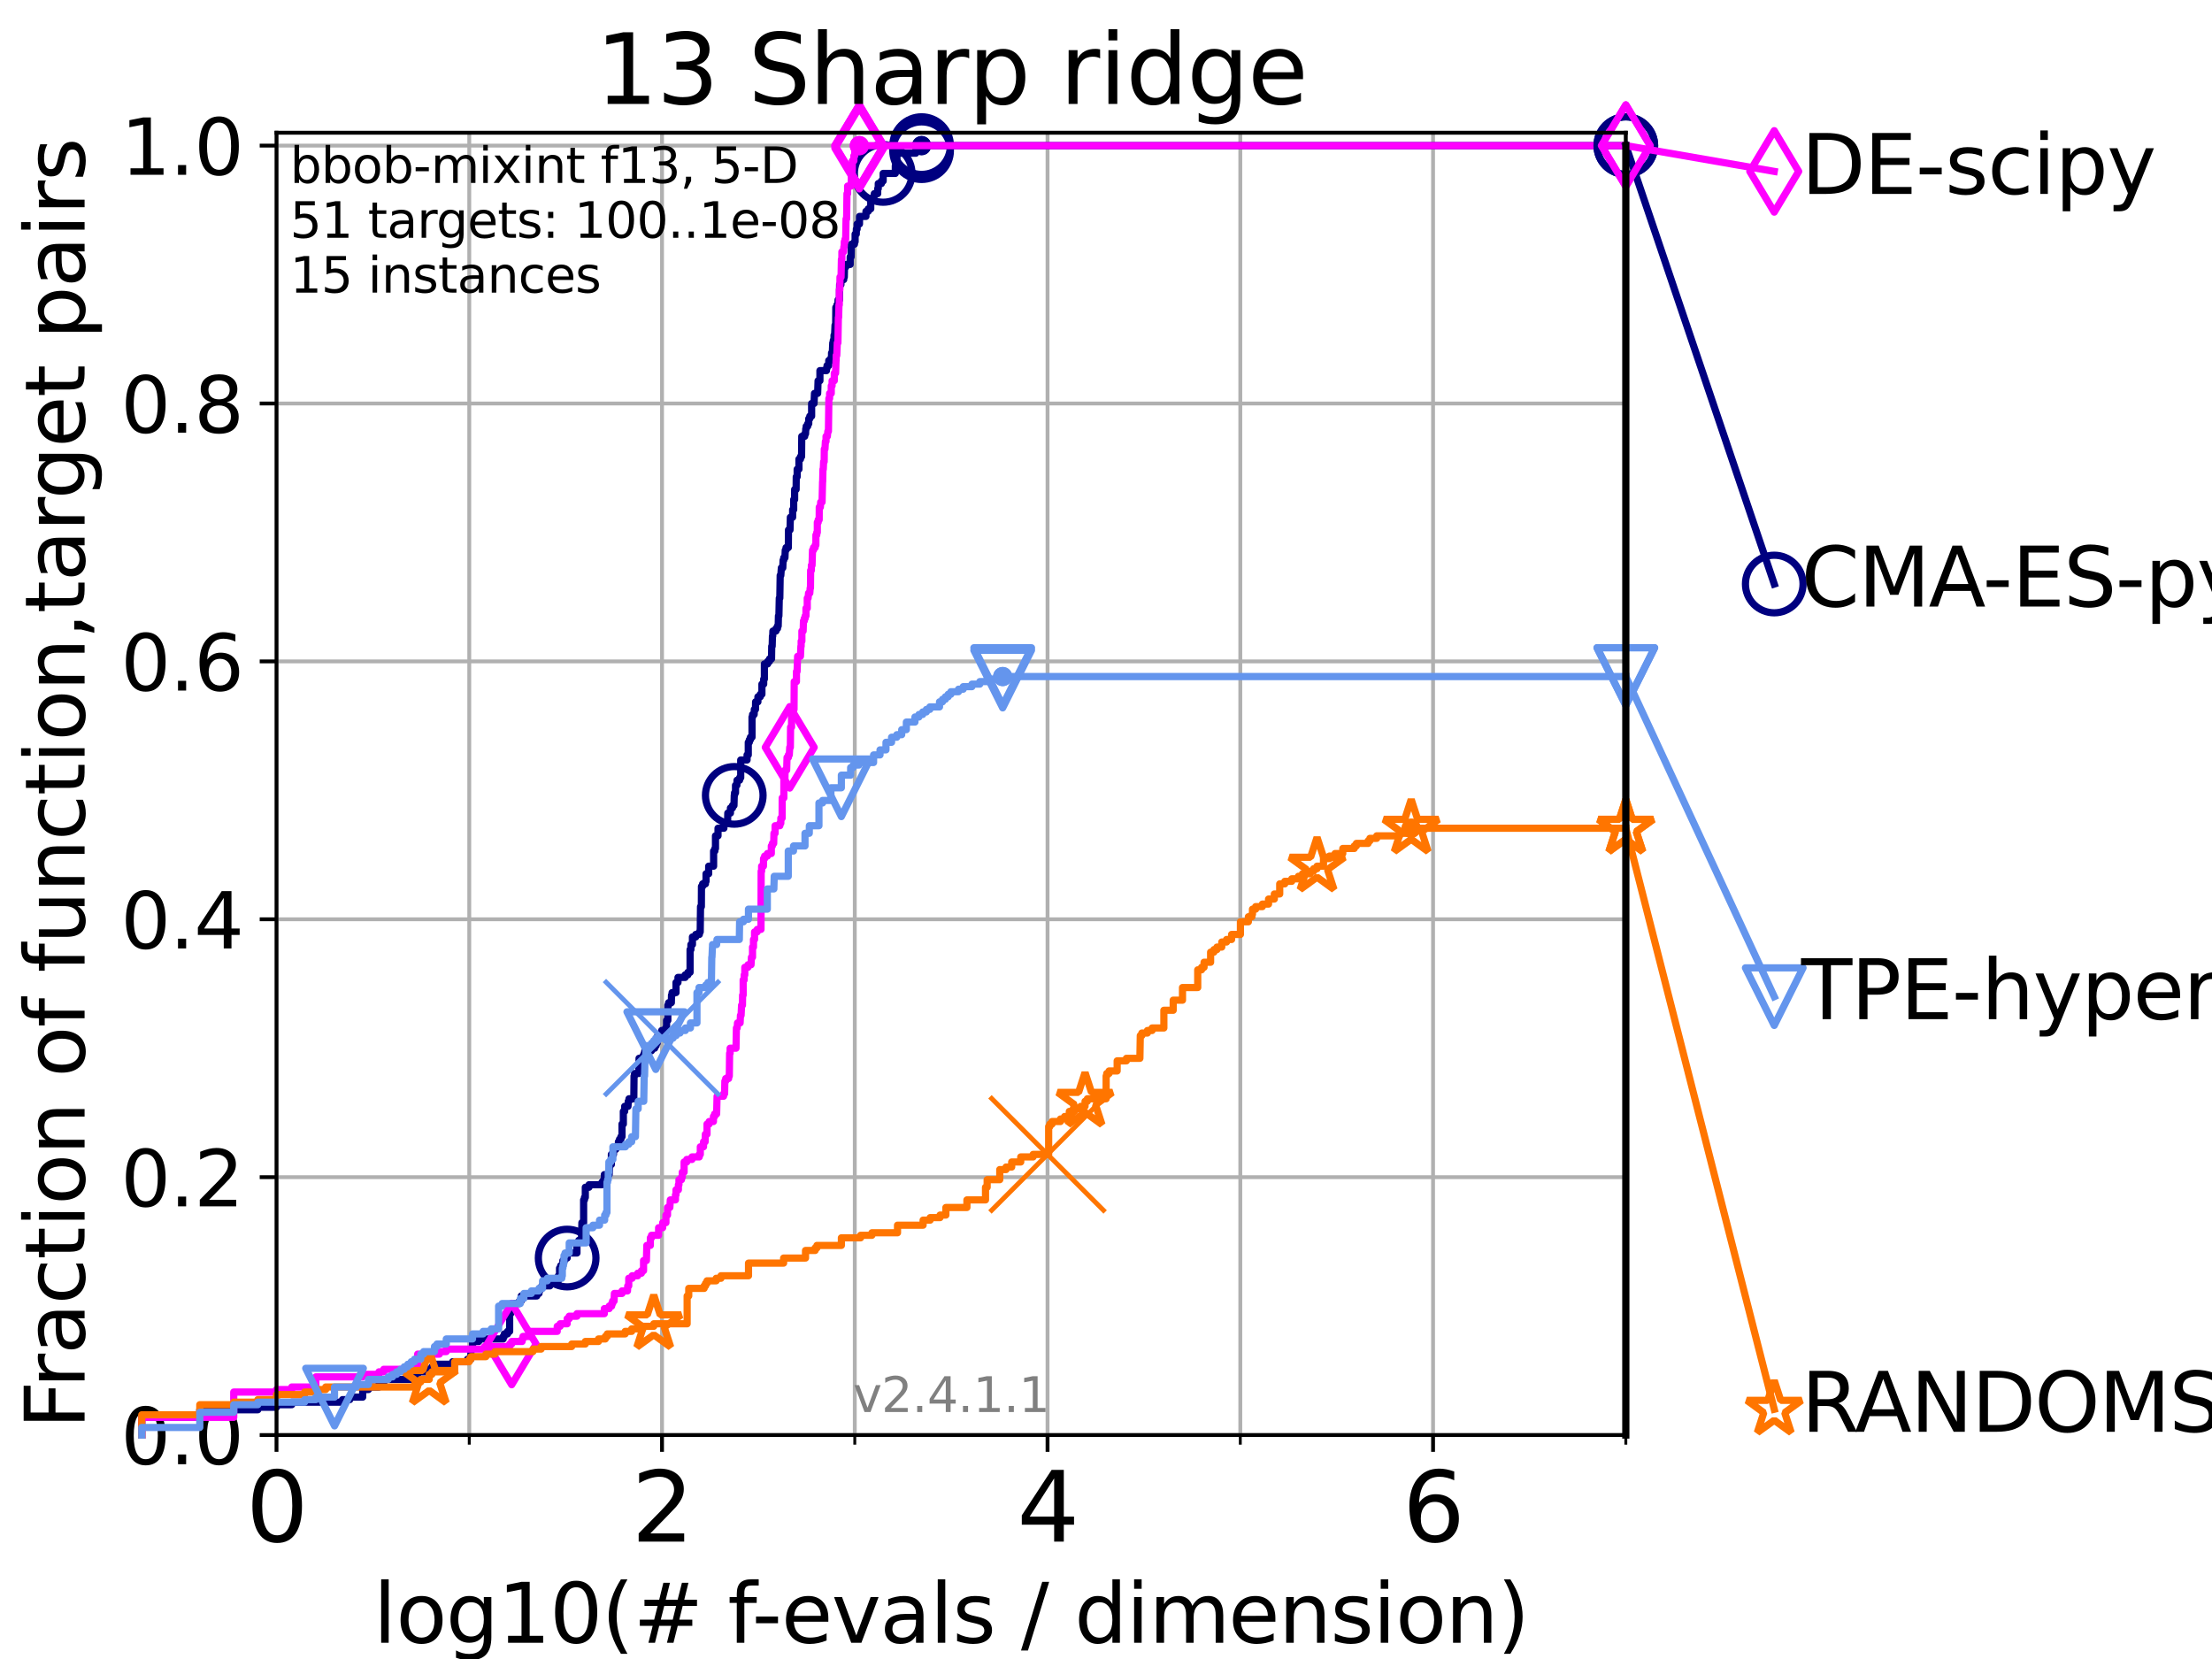 <?xml version="1.0" encoding="utf-8" standalone="no"?>
<!DOCTYPE svg PUBLIC "-//W3C//DTD SVG 1.1//EN"
  "http://www.w3.org/Graphics/SVG/1.1/DTD/svg11.dtd">
<svg height="345.6pt" version="1.1" viewBox="0 0 460.8 345.6" width="460.8pt" xmlns="http://www.w3.org/2000/svg" xmlns:xlink="http://www.w3.org/1999/xlink">
 <defs>
  <style type="text/css">*{stroke-linecap:butt;stroke-linejoin:round;}</style>
 </defs>
 <g id="figure_1">
  <g id="patch_1">
   <path d="M 0 345.6 
L 460.8 345.6 
L 460.8 0 
L 0 0 
z
" style="fill:#ffffff;"/>
  </g>
  <g id="axes_1">
   <g id="patch_2">
    <path d="M 57.6 298.944 
L 338.688 298.944 
L 338.688 27.648 
L 57.6 27.648 
z
" style="fill:#ffffff;"/>
   </g>
   <g id="matplotlib.axis_1">
    <g id="xtick_1">
     <g id="line2d_1">
      <path clip-path="url(#pd9f84d8a82)" d="M 57.6 298.944 
L 57.6 27.648 
" style="fill:none;stroke:#b0b0b0;stroke-linecap:square;stroke-width:0.8;"/>
     </g>
     <g id="line2d_2">
      <defs>
       <path d="M 0 0 
L 0 3.5 
" id="ma0c1a9eae1" style="stroke:#000000;stroke-width:0.8;"/>
      </defs>
      <g>
       <use style="stroke:#000000;stroke-width:0.8;" x="57.6" xlink:href="#ma0c1a9eae1" y="298.944"/>
      </g>
     </g>
     <g id="text_1">
      <!-- 0 -->
      <g transform="translate(51.237 321.141)scale(0.2 -0.2)">
       <defs>
        <path d="M 2034 4250 
Q 1547 4250 1301 3770 
Q 1056 3291 1056 2328 
Q 1056 1369 1301 889 
Q 1547 409 2034 409 
Q 2525 409 2770 889 
Q 3016 1369 3016 2328 
Q 3016 3291 2770 3770 
Q 2525 4250 2034 4250 
z
M 2034 4750 
Q 2819 4750 3233 4129 
Q 3647 3509 3647 2328 
Q 3647 1150 3233 529 
Q 2819 -91 2034 -91 
Q 1250 -91 836 529 
Q 422 1150 422 2328 
Q 422 3509 836 4129 
Q 1250 4750 2034 4750 
z
" id="DejaVuSans-30" transform="scale(0.016)"/>
       </defs>
       <use xlink:href="#DejaVuSans-30"/>
      </g>
     </g>
    </g>
    <g id="xtick_2">
     <g id="line2d_3">
      <path clip-path="url(#pd9f84d8a82)" d="M 137.911 298.944 
L 137.911 27.648 
" style="fill:none;stroke:#b0b0b0;stroke-linecap:square;stroke-width:0.8;"/>
     </g>
     <g id="line2d_4">
      <g>
       <use style="stroke:#000000;stroke-width:0.8;" x="137.911" xlink:href="#ma0c1a9eae1" y="298.944"/>
      </g>
     </g>
     <g id="text_2">
      <!-- 2 -->
      <g transform="translate(131.548 321.141)scale(0.2 -0.2)">
       <defs>
        <path d="M 1228 531 
L 3431 531 
L 3431 0 
L 469 0 
L 469 531 
Q 828 903 1448 1529 
Q 2069 2156 2228 2338 
Q 2531 2678 2651 2914 
Q 2772 3150 2772 3378 
Q 2772 3750 2511 3984 
Q 2250 4219 1831 4219 
Q 1534 4219 1204 4116 
Q 875 4013 500 3803 
L 500 4441 
Q 881 4594 1212 4672 
Q 1544 4750 1819 4750 
Q 2544 4750 2975 4387 
Q 3406 4025 3406 3419 
Q 3406 3131 3298 2873 
Q 3191 2616 2906 2266 
Q 2828 2175 2409 1742 
Q 1991 1309 1228 531 
z
" id="DejaVuSans-32" transform="scale(0.016)"/>
       </defs>
       <use xlink:href="#DejaVuSans-32"/>
      </g>
     </g>
    </g>
    <g id="xtick_3">
     <g id="line2d_5">
      <path clip-path="url(#pd9f84d8a82)" d="M 218.222 298.944 
L 218.222 27.648 
" style="fill:none;stroke:#b0b0b0;stroke-linecap:square;stroke-width:0.8;"/>
     </g>
     <g id="line2d_6">
      <g>
       <use style="stroke:#000000;stroke-width:0.8;" x="218.222" xlink:href="#ma0c1a9eae1" y="298.944"/>
      </g>
     </g>
     <g id="text_3">
      <!-- 4 -->
      <g transform="translate(211.859 321.141)scale(0.2 -0.2)">
       <defs>
        <path d="M 2419 4116 
L 825 1625 
L 2419 1625 
L 2419 4116 
z
M 2253 4666 
L 3047 4666 
L 3047 1625 
L 3713 1625 
L 3713 1100 
L 3047 1100 
L 3047 0 
L 2419 0 
L 2419 1100 
L 313 1100 
L 313 1709 
L 2253 4666 
z
" id="DejaVuSans-34" transform="scale(0.016)"/>
       </defs>
       <use xlink:href="#DejaVuSans-34"/>
      </g>
     </g>
    </g>
    <g id="xtick_4">
     <g id="line2d_7">
      <path clip-path="url(#pd9f84d8a82)" d="M 298.533 298.944 
L 298.533 27.648 
" style="fill:none;stroke:#b0b0b0;stroke-linecap:square;stroke-width:0.8;"/>
     </g>
     <g id="line2d_8">
      <g>
       <use style="stroke:#000000;stroke-width:0.8;" x="298.533" xlink:href="#ma0c1a9eae1" y="298.944"/>
      </g>
     </g>
     <g id="text_4">
      <!-- 6 -->
      <g transform="translate(292.17 321.141)scale(0.2 -0.2)">
       <defs>
        <path d="M 2113 2584 
Q 1688 2584 1439 2293 
Q 1191 2003 1191 1497 
Q 1191 994 1439 701 
Q 1688 409 2113 409 
Q 2538 409 2786 701 
Q 3034 994 3034 1497 
Q 3034 2003 2786 2293 
Q 2538 2584 2113 2584 
z
M 3366 4563 
L 3366 3988 
Q 3128 4100 2886 4159 
Q 2644 4219 2406 4219 
Q 1781 4219 1451 3797 
Q 1122 3375 1075 2522 
Q 1259 2794 1537 2939 
Q 1816 3084 2150 3084 
Q 2853 3084 3261 2657 
Q 3669 2231 3669 1497 
Q 3669 778 3244 343 
Q 2819 -91 2113 -91 
Q 1303 -91 875 529 
Q 447 1150 447 2328 
Q 447 3434 972 4092 
Q 1497 4750 2381 4750 
Q 2619 4750 2861 4703 
Q 3103 4656 3366 4563 
z
" id="DejaVuSans-36" transform="scale(0.016)"/>
       </defs>
       <use xlink:href="#DejaVuSans-36"/>
      </g>
     </g>
    </g>
    <g id="xtick_5">
     <g id="line2d_9">
      <path clip-path="url(#pd9f84d8a82)" d="M 97.755 298.944 
L 97.755 27.648 
" style="fill:none;stroke:#b0b0b0;stroke-linecap:square;stroke-width:0.8;"/>
     </g>
     <g id="line2d_10">
      <defs>
       <path d="M 0 0 
L 0 2 
" id="mbfa54585da" style="stroke:#000000;stroke-width:0.6;"/>
      </defs>
      <g>
       <use style="stroke:#000000;stroke-width:0.6;" x="97.755" xlink:href="#mbfa54585da" y="298.944"/>
      </g>
     </g>
    </g>
    <g id="xtick_6">
     <g id="line2d_11">
      <path clip-path="url(#pd9f84d8a82)" d="M 178.066 298.944 
L 178.066 27.648 
" style="fill:none;stroke:#b0b0b0;stroke-linecap:square;stroke-width:0.8;"/>
     </g>
     <g id="line2d_12">
      <g>
       <use style="stroke:#000000;stroke-width:0.6;" x="178.066" xlink:href="#mbfa54585da" y="298.944"/>
      </g>
     </g>
    </g>
    <g id="xtick_7">
     <g id="line2d_13">
      <path clip-path="url(#pd9f84d8a82)" d="M 258.377 298.944 
L 258.377 27.648 
" style="fill:none;stroke:#b0b0b0;stroke-linecap:square;stroke-width:0.8;"/>
     </g>
     <g id="line2d_14">
      <g>
       <use style="stroke:#000000;stroke-width:0.6;" x="258.377" xlink:href="#mbfa54585da" y="298.944"/>
      </g>
     </g>
    </g>
    <g id="xtick_8">
     <g id="line2d_15">
      <path clip-path="url(#pd9f84d8a82)" d="M 338.688 298.944 
L 338.688 27.648 
" style="fill:none;stroke:#b0b0b0;stroke-linecap:square;stroke-width:0.8;"/>
     </g>
     <g id="line2d_16">
      <g>
       <use style="stroke:#000000;stroke-width:0.6;" x="338.688" xlink:href="#mbfa54585da" y="298.944"/>
      </g>
     </g>
    </g>
    <g id="text_5">
     <!-- log10(# f-evals / dimension) -->
     <g transform="translate(77.764 342.218)scale(0.17 -0.17)">
      <defs>
       <path d="M 603 4863 
L 1178 4863 
L 1178 0 
L 603 0 
L 603 4863 
z
" id="DejaVuSans-6c" transform="scale(0.016)"/>
       <path d="M 1959 3097 
Q 1497 3097 1228 2736 
Q 959 2375 959 1747 
Q 959 1119 1226 758 
Q 1494 397 1959 397 
Q 2419 397 2687 759 
Q 2956 1122 2956 1747 
Q 2956 2369 2687 2733 
Q 2419 3097 1959 3097 
z
M 1959 3584 
Q 2709 3584 3137 3096 
Q 3566 2609 3566 1747 
Q 3566 888 3137 398 
Q 2709 -91 1959 -91 
Q 1206 -91 779 398 
Q 353 888 353 1747 
Q 353 2609 779 3096 
Q 1206 3584 1959 3584 
z
" id="DejaVuSans-6f" transform="scale(0.016)"/>
       <path d="M 2906 1791 
Q 2906 2416 2648 2759 
Q 2391 3103 1925 3103 
Q 1463 3103 1205 2759 
Q 947 2416 947 1791 
Q 947 1169 1205 825 
Q 1463 481 1925 481 
Q 2391 481 2648 825 
Q 2906 1169 2906 1791 
z
M 3481 434 
Q 3481 -459 3084 -895 
Q 2688 -1331 1869 -1331 
Q 1566 -1331 1297 -1286 
Q 1028 -1241 775 -1147 
L 775 -588 
Q 1028 -725 1275 -790 
Q 1522 -856 1778 -856 
Q 2344 -856 2625 -561 
Q 2906 -266 2906 331 
L 2906 616 
Q 2728 306 2450 153 
Q 2172 0 1784 0 
Q 1141 0 747 490 
Q 353 981 353 1791 
Q 353 2603 747 3093 
Q 1141 3584 1784 3584 
Q 2172 3584 2450 3431 
Q 2728 3278 2906 2969 
L 2906 3500 
L 3481 3500 
L 3481 434 
z
" id="DejaVuSans-67" transform="scale(0.016)"/>
       <path d="M 794 531 
L 1825 531 
L 1825 4091 
L 703 3866 
L 703 4441 
L 1819 4666 
L 2450 4666 
L 2450 531 
L 3481 531 
L 3481 0 
L 794 0 
L 794 531 
z
" id="DejaVuSans-31" transform="scale(0.016)"/>
       <path d="M 1984 4856 
Q 1566 4138 1362 3434 
Q 1159 2731 1159 2009 
Q 1159 1288 1364 580 
Q 1569 -128 1984 -844 
L 1484 -844 
Q 1016 -109 783 600 
Q 550 1309 550 2009 
Q 550 2706 781 3412 
Q 1013 4119 1484 4856 
L 1984 4856 
z
" id="DejaVuSans-28" transform="scale(0.016)"/>
       <path d="M 3272 2816 
L 2363 2816 
L 2100 1772 
L 3016 1772 
L 3272 2816 
z
M 2803 4594 
L 2478 3297 
L 3391 3297 
L 3719 4594 
L 4219 4594 
L 3897 3297 
L 4872 3297 
L 4872 2816 
L 3775 2816 
L 3519 1772 
L 4513 1772 
L 4513 1294 
L 3397 1294 
L 3072 0 
L 2572 0 
L 2894 1294 
L 1978 1294 
L 1656 0 
L 1153 0 
L 1478 1294 
L 494 1294 
L 494 1772 
L 1594 1772 
L 1856 2816 
L 850 2816 
L 850 3297 
L 1978 3297 
L 2297 4594 
L 2803 4594 
z
" id="DejaVuSans-23" transform="scale(0.016)"/>
       <path id="DejaVuSans-20" transform="scale(0.016)"/>
       <path d="M 2375 4863 
L 2375 4384 
L 1825 4384 
Q 1516 4384 1395 4259 
Q 1275 4134 1275 3809 
L 1275 3500 
L 2222 3500 
L 2222 3053 
L 1275 3053 
L 1275 0 
L 697 0 
L 697 3053 
L 147 3053 
L 147 3500 
L 697 3500 
L 697 3744 
Q 697 4328 969 4595 
Q 1241 4863 1831 4863 
L 2375 4863 
z
" id="DejaVuSans-66" transform="scale(0.016)"/>
       <path d="M 313 2009 
L 1997 2009 
L 1997 1497 
L 313 1497 
L 313 2009 
z
" id="DejaVuSans-2d" transform="scale(0.016)"/>
       <path d="M 3597 1894 
L 3597 1613 
L 953 1613 
Q 991 1019 1311 708 
Q 1631 397 2203 397 
Q 2534 397 2845 478 
Q 3156 559 3463 722 
L 3463 178 
Q 3153 47 2828 -22 
Q 2503 -91 2169 -91 
Q 1331 -91 842 396 
Q 353 884 353 1716 
Q 353 2575 817 3079 
Q 1281 3584 2069 3584 
Q 2775 3584 3186 3129 
Q 3597 2675 3597 1894 
z
M 3022 2063 
Q 3016 2534 2758 2815 
Q 2500 3097 2075 3097 
Q 1594 3097 1305 2825 
Q 1016 2553 972 2059 
L 3022 2063 
z
" id="DejaVuSans-65" transform="scale(0.016)"/>
       <path d="M 191 3500 
L 800 3500 
L 1894 563 
L 2988 3500 
L 3597 3500 
L 2284 0 
L 1503 0 
L 191 3500 
z
" id="DejaVuSans-76" transform="scale(0.016)"/>
       <path d="M 2194 1759 
Q 1497 1759 1228 1600 
Q 959 1441 959 1056 
Q 959 750 1161 570 
Q 1363 391 1709 391 
Q 2188 391 2477 730 
Q 2766 1069 2766 1631 
L 2766 1759 
L 2194 1759 
z
M 3341 1997 
L 3341 0 
L 2766 0 
L 2766 531 
Q 2569 213 2275 61 
Q 1981 -91 1556 -91 
Q 1019 -91 701 211 
Q 384 513 384 1019 
Q 384 1609 779 1909 
Q 1175 2209 1959 2209 
L 2766 2209 
L 2766 2266 
Q 2766 2663 2505 2880 
Q 2244 3097 1772 3097 
Q 1472 3097 1187 3025 
Q 903 2953 641 2809 
L 641 3341 
Q 956 3463 1253 3523 
Q 1550 3584 1831 3584 
Q 2591 3584 2966 3190 
Q 3341 2797 3341 1997 
z
" id="DejaVuSans-61" transform="scale(0.016)"/>
       <path d="M 2834 3397 
L 2834 2853 
Q 2591 2978 2328 3040 
Q 2066 3103 1784 3103 
Q 1356 3103 1142 2972 
Q 928 2841 928 2578 
Q 928 2378 1081 2264 
Q 1234 2150 1697 2047 
L 1894 2003 
Q 2506 1872 2764 1633 
Q 3022 1394 3022 966 
Q 3022 478 2636 193 
Q 2250 -91 1575 -91 
Q 1294 -91 989 -36 
Q 684 19 347 128 
L 347 722 
Q 666 556 975 473 
Q 1284 391 1588 391 
Q 1994 391 2212 530 
Q 2431 669 2431 922 
Q 2431 1156 2273 1281 
Q 2116 1406 1581 1522 
L 1381 1569 
Q 847 1681 609 1914 
Q 372 2147 372 2553 
Q 372 3047 722 3315 
Q 1072 3584 1716 3584 
Q 2034 3584 2315 3537 
Q 2597 3491 2834 3397 
z
" id="DejaVuSans-73" transform="scale(0.016)"/>
       <path d="M 1625 4666 
L 2156 4666 
L 531 -594 
L 0 -594 
L 1625 4666 
z
" id="DejaVuSans-2f" transform="scale(0.016)"/>
       <path d="M 2906 2969 
L 2906 4863 
L 3481 4863 
L 3481 0 
L 2906 0 
L 2906 525 
Q 2725 213 2448 61 
Q 2172 -91 1784 -91 
Q 1150 -91 751 415 
Q 353 922 353 1747 
Q 353 2572 751 3078 
Q 1150 3584 1784 3584 
Q 2172 3584 2448 3432 
Q 2725 3281 2906 2969 
z
M 947 1747 
Q 947 1113 1208 752 
Q 1469 391 1925 391 
Q 2381 391 2643 752 
Q 2906 1113 2906 1747 
Q 2906 2381 2643 2742 
Q 2381 3103 1925 3103 
Q 1469 3103 1208 2742 
Q 947 2381 947 1747 
z
" id="DejaVuSans-64" transform="scale(0.016)"/>
       <path d="M 603 3500 
L 1178 3500 
L 1178 0 
L 603 0 
L 603 3500 
z
M 603 4863 
L 1178 4863 
L 1178 4134 
L 603 4134 
L 603 4863 
z
" id="DejaVuSans-69" transform="scale(0.016)"/>
       <path d="M 3328 2828 
Q 3544 3216 3844 3400 
Q 4144 3584 4550 3584 
Q 5097 3584 5394 3201 
Q 5691 2819 5691 2113 
L 5691 0 
L 5113 0 
L 5113 2094 
Q 5113 2597 4934 2840 
Q 4756 3084 4391 3084 
Q 3944 3084 3684 2787 
Q 3425 2491 3425 1978 
L 3425 0 
L 2847 0 
L 2847 2094 
Q 2847 2600 2669 2842 
Q 2491 3084 2119 3084 
Q 1678 3084 1418 2786 
Q 1159 2488 1159 1978 
L 1159 0 
L 581 0 
L 581 3500 
L 1159 3500 
L 1159 2956 
Q 1356 3278 1631 3431 
Q 1906 3584 2284 3584 
Q 2666 3584 2933 3390 
Q 3200 3197 3328 2828 
z
" id="DejaVuSans-6d" transform="scale(0.016)"/>
       <path d="M 3513 2113 
L 3513 0 
L 2938 0 
L 2938 2094 
Q 2938 2591 2744 2837 
Q 2550 3084 2163 3084 
Q 1697 3084 1428 2787 
Q 1159 2491 1159 1978 
L 1159 0 
L 581 0 
L 581 3500 
L 1159 3500 
L 1159 2956 
Q 1366 3272 1645 3428 
Q 1925 3584 2291 3584 
Q 2894 3584 3203 3211 
Q 3513 2838 3513 2113 
z
" id="DejaVuSans-6e" transform="scale(0.016)"/>
       <path d="M 513 4856 
L 1013 4856 
Q 1481 4119 1714 3412 
Q 1947 2706 1947 2009 
Q 1947 1309 1714 600 
Q 1481 -109 1013 -844 
L 513 -844 
Q 928 -128 1133 580 
Q 1338 1288 1338 2009 
Q 1338 2731 1133 3434 
Q 928 4138 513 4856 
z
" id="DejaVuSans-29" transform="scale(0.016)"/>
      </defs>
      <use xlink:href="#DejaVuSans-6c"/>
      <use x="27.783" xlink:href="#DejaVuSans-6f"/>
      <use x="88.965" xlink:href="#DejaVuSans-67"/>
      <use x="152.441" xlink:href="#DejaVuSans-31"/>
      <use x="216.064" xlink:href="#DejaVuSans-30"/>
      <use x="279.688" xlink:href="#DejaVuSans-28"/>
      <use x="318.701" xlink:href="#DejaVuSans-23"/>
      <use x="402.49" xlink:href="#DejaVuSans-20"/>
      <use x="434.277" xlink:href="#DejaVuSans-66"/>
      <use x="463.982" xlink:href="#DejaVuSans-2d"/>
      <use x="500.066" xlink:href="#DejaVuSans-65"/>
      <use x="561.59" xlink:href="#DejaVuSans-76"/>
      <use x="620.77" xlink:href="#DejaVuSans-61"/>
      <use x="682.049" xlink:href="#DejaVuSans-6c"/>
      <use x="709.832" xlink:href="#DejaVuSans-73"/>
      <use x="761.932" xlink:href="#DejaVuSans-20"/>
      <use x="793.719" xlink:href="#DejaVuSans-2f"/>
      <use x="827.41" xlink:href="#DejaVuSans-20"/>
      <use x="859.197" xlink:href="#DejaVuSans-64"/>
      <use x="922.674" xlink:href="#DejaVuSans-69"/>
      <use x="950.457" xlink:href="#DejaVuSans-6d"/>
      <use x="1047.869" xlink:href="#DejaVuSans-65"/>
      <use x="1109.393" xlink:href="#DejaVuSans-6e"/>
      <use x="1172.771" xlink:href="#DejaVuSans-73"/>
      <use x="1224.871" xlink:href="#DejaVuSans-69"/>
      <use x="1252.654" xlink:href="#DejaVuSans-6f"/>
      <use x="1313.836" xlink:href="#DejaVuSans-6e"/>
      <use x="1377.215" xlink:href="#DejaVuSans-29"/>
     </g>
    </g>
   </g>
   <g id="matplotlib.axis_2">
    <g id="ytick_1">
     <g id="line2d_17">
      <path clip-path="url(#pd9f84d8a82)" d="M 57.6 298.944 
L 338.688 298.944 
" style="fill:none;stroke:#b0b0b0;stroke-linecap:square;stroke-width:0.8;"/>
     </g>
     <g id="line2d_18">
      <defs>
       <path d="M 0 0 
L -3.5 0 
" id="m2c4c3feb43" style="stroke:#000000;stroke-width:0.8;"/>
      </defs>
      <g>
       <use style="stroke:#000000;stroke-width:0.8;" x="57.6" xlink:href="#m2c4c3feb43" y="298.944"/>
      </g>
     </g>
     <g id="text_6">
      <!-- 0.0 -->
      <g transform="translate(25.155 305.023)scale(0.16 -0.16)">
       <defs>
        <path d="M 684 794 
L 1344 794 
L 1344 0 
L 684 0 
L 684 794 
z
" id="DejaVuSans-2e" transform="scale(0.016)"/>
       </defs>
       <use xlink:href="#DejaVuSans-30"/>
       <use x="63.623" xlink:href="#DejaVuSans-2e"/>
       <use x="95.41" xlink:href="#DejaVuSans-30"/>
      </g>
     </g>
    </g>
    <g id="ytick_2">
     <g id="line2d_19">
      <path clip-path="url(#pd9f84d8a82)" d="M 57.6 245.222 
L 338.688 245.222 
" style="fill:none;stroke:#b0b0b0;stroke-linecap:square;stroke-width:0.8;"/>
     </g>
     <g id="line2d_20">
      <g>
       <use style="stroke:#000000;stroke-width:0.8;" x="57.6" xlink:href="#m2c4c3feb43" y="245.222"/>
      </g>
     </g>
     <g id="text_7">
      <!-- 0.2 -->
      <g transform="translate(25.155 251.301)scale(0.16 -0.16)">
       <use xlink:href="#DejaVuSans-30"/>
       <use x="63.623" xlink:href="#DejaVuSans-2e"/>
       <use x="95.41" xlink:href="#DejaVuSans-32"/>
      </g>
     </g>
    </g>
    <g id="ytick_3">
     <g id="line2d_21">
      <path clip-path="url(#pd9f84d8a82)" d="M 57.6 191.5 
L 338.688 191.5 
" style="fill:none;stroke:#b0b0b0;stroke-linecap:square;stroke-width:0.8;"/>
     </g>
     <g id="line2d_22">
      <g>
       <use style="stroke:#000000;stroke-width:0.8;" x="57.6" xlink:href="#m2c4c3feb43" y="191.5"/>
      </g>
     </g>
     <g id="text_8">
      <!-- 0.4 -->
      <g transform="translate(25.155 197.579)scale(0.16 -0.16)">
       <use xlink:href="#DejaVuSans-30"/>
       <use x="63.623" xlink:href="#DejaVuSans-2e"/>
       <use x="95.41" xlink:href="#DejaVuSans-34"/>
      </g>
     </g>
    </g>
    <g id="ytick_4">
     <g id="line2d_23">
      <path clip-path="url(#pd9f84d8a82)" d="M 57.6 137.778 
L 338.688 137.778 
" style="fill:none;stroke:#b0b0b0;stroke-linecap:square;stroke-width:0.8;"/>
     </g>
     <g id="line2d_24">
      <g>
       <use style="stroke:#000000;stroke-width:0.8;" x="57.6" xlink:href="#m2c4c3feb43" y="137.778"/>
      </g>
     </g>
     <g id="text_9">
      <!-- 0.6 -->
      <g transform="translate(25.155 143.857)scale(0.16 -0.16)">
       <use xlink:href="#DejaVuSans-30"/>
       <use x="63.623" xlink:href="#DejaVuSans-2e"/>
       <use x="95.41" xlink:href="#DejaVuSans-36"/>
      </g>
     </g>
    </g>
    <g id="ytick_5">
     <g id="line2d_25">
      <path clip-path="url(#pd9f84d8a82)" d="M 57.6 84.056 
L 338.688 84.056 
" style="fill:none;stroke:#b0b0b0;stroke-linecap:square;stroke-width:0.8;"/>
     </g>
     <g id="line2d_26">
      <g>
       <use style="stroke:#000000;stroke-width:0.8;" x="57.6" xlink:href="#m2c4c3feb43" y="84.056"/>
      </g>
     </g>
     <g id="text_10">
      <!-- 0.8 -->
      <g transform="translate(25.155 90.135)scale(0.16 -0.16)">
       <defs>
        <path d="M 2034 2216 
Q 1584 2216 1326 1975 
Q 1069 1734 1069 1313 
Q 1069 891 1326 650 
Q 1584 409 2034 409 
Q 2484 409 2743 651 
Q 3003 894 3003 1313 
Q 3003 1734 2745 1975 
Q 2488 2216 2034 2216 
z
M 1403 2484 
Q 997 2584 770 2862 
Q 544 3141 544 3541 
Q 544 4100 942 4425 
Q 1341 4750 2034 4750 
Q 2731 4750 3128 4425 
Q 3525 4100 3525 3541 
Q 3525 3141 3298 2862 
Q 3072 2584 2669 2484 
Q 3125 2378 3379 2068 
Q 3634 1759 3634 1313 
Q 3634 634 3220 271 
Q 2806 -91 2034 -91 
Q 1263 -91 848 271 
Q 434 634 434 1313 
Q 434 1759 690 2068 
Q 947 2378 1403 2484 
z
M 1172 3481 
Q 1172 3119 1398 2916 
Q 1625 2713 2034 2713 
Q 2441 2713 2670 2916 
Q 2900 3119 2900 3481 
Q 2900 3844 2670 4047 
Q 2441 4250 2034 4250 
Q 1625 4250 1398 4047 
Q 1172 3844 1172 3481 
z
" id="DejaVuSans-38" transform="scale(0.016)"/>
       </defs>
       <use xlink:href="#DejaVuSans-30"/>
       <use x="63.623" xlink:href="#DejaVuSans-2e"/>
       <use x="95.41" xlink:href="#DejaVuSans-38"/>
      </g>
     </g>
    </g>
    <g id="ytick_6">
     <g id="line2d_27">
      <path clip-path="url(#pd9f84d8a82)" d="M 57.6 30.334 
L 338.688 30.334 
" style="fill:none;stroke:#b0b0b0;stroke-linecap:square;stroke-width:0.8;"/>
     </g>
     <g id="line2d_28">
      <g>
       <use style="stroke:#000000;stroke-width:0.8;" x="57.6" xlink:href="#m2c4c3feb43" y="30.334"/>
      </g>
     </g>
     <g id="text_11">
      <!-- 1.0 -->
      <g transform="translate(25.155 36.413)scale(0.16 -0.16)">
       <use xlink:href="#DejaVuSans-31"/>
       <use x="63.623" xlink:href="#DejaVuSans-2e"/>
       <use x="95.41" xlink:href="#DejaVuSans-30"/>
      </g>
     </g>
    </g>
    <g id="text_12">
     <!-- Fraction of function,target pairs -->
     <g transform="translate(17.62 297.681)rotate(-90)scale(0.17 -0.17)">
      <defs>
       <path d="M 628 4666 
L 3309 4666 
L 3309 4134 
L 1259 4134 
L 1259 2759 
L 3109 2759 
L 3109 2228 
L 1259 2228 
L 1259 0 
L 628 0 
L 628 4666 
z
" id="DejaVuSans-46" transform="scale(0.016)"/>
       <path d="M 2631 2963 
Q 2534 3019 2420 3045 
Q 2306 3072 2169 3072 
Q 1681 3072 1420 2755 
Q 1159 2438 1159 1844 
L 1159 0 
L 581 0 
L 581 3500 
L 1159 3500 
L 1159 2956 
Q 1341 3275 1631 3429 
Q 1922 3584 2338 3584 
Q 2397 3584 2469 3576 
Q 2541 3569 2628 3553 
L 2631 2963 
z
" id="DejaVuSans-72" transform="scale(0.016)"/>
       <path d="M 3122 3366 
L 3122 2828 
Q 2878 2963 2633 3030 
Q 2388 3097 2138 3097 
Q 1578 3097 1268 2742 
Q 959 2388 959 1747 
Q 959 1106 1268 751 
Q 1578 397 2138 397 
Q 2388 397 2633 464 
Q 2878 531 3122 666 
L 3122 134 
Q 2881 22 2623 -34 
Q 2366 -91 2075 -91 
Q 1284 -91 818 406 
Q 353 903 353 1747 
Q 353 2603 823 3093 
Q 1294 3584 2113 3584 
Q 2378 3584 2631 3529 
Q 2884 3475 3122 3366 
z
" id="DejaVuSans-63" transform="scale(0.016)"/>
       <path d="M 1172 4494 
L 1172 3500 
L 2356 3500 
L 2356 3053 
L 1172 3053 
L 1172 1153 
Q 1172 725 1289 603 
Q 1406 481 1766 481 
L 2356 481 
L 2356 0 
L 1766 0 
Q 1100 0 847 248 
Q 594 497 594 1153 
L 594 3053 
L 172 3053 
L 172 3500 
L 594 3500 
L 594 4494 
L 1172 4494 
z
" id="DejaVuSans-74" transform="scale(0.016)"/>
       <path d="M 544 1381 
L 544 3500 
L 1119 3500 
L 1119 1403 
Q 1119 906 1312 657 
Q 1506 409 1894 409 
Q 2359 409 2629 706 
Q 2900 1003 2900 1516 
L 2900 3500 
L 3475 3500 
L 3475 0 
L 2900 0 
L 2900 538 
Q 2691 219 2414 64 
Q 2138 -91 1772 -91 
Q 1169 -91 856 284 
Q 544 659 544 1381 
z
M 1991 3584 
L 1991 3584 
z
" id="DejaVuSans-75" transform="scale(0.016)"/>
       <path d="M 750 794 
L 1409 794 
L 1409 256 
L 897 -744 
L 494 -744 
L 750 256 
L 750 794 
z
" id="DejaVuSans-2c" transform="scale(0.016)"/>
       <path d="M 1159 525 
L 1159 -1331 
L 581 -1331 
L 581 3500 
L 1159 3500 
L 1159 2969 
Q 1341 3281 1617 3432 
Q 1894 3584 2278 3584 
Q 2916 3584 3314 3078 
Q 3713 2572 3713 1747 
Q 3713 922 3314 415 
Q 2916 -91 2278 -91 
Q 1894 -91 1617 61 
Q 1341 213 1159 525 
z
M 3116 1747 
Q 3116 2381 2855 2742 
Q 2594 3103 2138 3103 
Q 1681 3103 1420 2742 
Q 1159 2381 1159 1747 
Q 1159 1113 1420 752 
Q 1681 391 2138 391 
Q 2594 391 2855 752 
Q 3116 1113 3116 1747 
z
" id="DejaVuSans-70" transform="scale(0.016)"/>
      </defs>
      <use xlink:href="#DejaVuSans-46"/>
      <use x="50.27" xlink:href="#DejaVuSans-72"/>
      <use x="91.383" xlink:href="#DejaVuSans-61"/>
      <use x="152.662" xlink:href="#DejaVuSans-63"/>
      <use x="207.643" xlink:href="#DejaVuSans-74"/>
      <use x="246.852" xlink:href="#DejaVuSans-69"/>
      <use x="274.635" xlink:href="#DejaVuSans-6f"/>
      <use x="335.816" xlink:href="#DejaVuSans-6e"/>
      <use x="399.195" xlink:href="#DejaVuSans-20"/>
      <use x="430.982" xlink:href="#DejaVuSans-6f"/>
      <use x="492.164" xlink:href="#DejaVuSans-66"/>
      <use x="527.369" xlink:href="#DejaVuSans-20"/>
      <use x="559.156" xlink:href="#DejaVuSans-66"/>
      <use x="594.361" xlink:href="#DejaVuSans-75"/>
      <use x="657.74" xlink:href="#DejaVuSans-6e"/>
      <use x="721.119" xlink:href="#DejaVuSans-63"/>
      <use x="776.1" xlink:href="#DejaVuSans-74"/>
      <use x="815.309" xlink:href="#DejaVuSans-69"/>
      <use x="843.092" xlink:href="#DejaVuSans-6f"/>
      <use x="904.273" xlink:href="#DejaVuSans-6e"/>
      <use x="967.652" xlink:href="#DejaVuSans-2c"/>
      <use x="999.439" xlink:href="#DejaVuSans-74"/>
      <use x="1038.648" xlink:href="#DejaVuSans-61"/>
      <use x="1099.928" xlink:href="#DejaVuSans-72"/>
      <use x="1139.291" xlink:href="#DejaVuSans-67"/>
      <use x="1202.768" xlink:href="#DejaVuSans-65"/>
      <use x="1264.291" xlink:href="#DejaVuSans-74"/>
      <use x="1303.5" xlink:href="#DejaVuSans-20"/>
      <use x="1335.287" xlink:href="#DejaVuSans-70"/>
      <use x="1398.764" xlink:href="#DejaVuSans-61"/>
      <use x="1460.043" xlink:href="#DejaVuSans-69"/>
      <use x="1487.826" xlink:href="#DejaVuSans-72"/>
      <use x="1528.939" xlink:href="#DejaVuSans-73"/>
     </g>
    </g>
   </g>
   <g id="line2d_29">
    <defs>
     <path d="M 0 1.5 
C 0.398 1.5 0.779 1.342 1.061 1.061 
C 1.342 0.779 1.5 0.398 1.5 0 
C 1.5 -0.398 1.342 -0.779 1.061 -1.061 
C 0.779 -1.342 0.398 -1.5 0 -1.5 
C -0.398 -1.5 -0.779 -1.342 -1.061 -1.061 
C -1.342 -0.779 -1.5 -0.398 -1.5 0 
C -1.5 0.398 -1.342 0.779 -1.061 1.061 
C -0.779 1.342 -0.398 1.5 0 1.5 
z
" id="m5289b93cf9" style="stroke:#000080;"/>
    </defs>
    <g>
     <use style="fill:#000080;stroke:#000080;" x="191.984" xlink:href="#m5289b93cf9" y="30.334"/>
     <use style="fill:#000080;stroke:#000080;" x="191.984" xlink:href="#m5289b93cf9" y="30.334"/>
    </g>
   </g>
   <g id="line2d_30">
    <path d="M 29.533 298.944 
L 29.533 295.257 
L 41.621 295.257 
L 41.621 293.677 
L 53.709 293.677 
L 53.709 293.15 
L 57.6 293.15 
L 57.6 292.624 
L 60.78 292.624 
L 60.78 292.097 
L 71.35 292.097 
L 71.35 291.57 
L 72.868 291.57 
L 72.868 291.044 
L 75.556 291.044 
L 75.556 289.464 
L 76.759 289.464 
L 76.759 288.937 
L 78.942 288.937 
L 78.942 288.41 
L 79.939 288.41 
L 79.939 287.357 
L 86.351 287.357 
L 86.351 286.304 
L 87.01 286.304 
L 87.01 285.777 
L 88.847 285.777 
L 88.847 285.25 
L 89.973 285.25 
L 89.973 284.723 
L 90.509 284.723 
L 90.509 284.197 
L 94.295 284.197 
L 94.295 283.67 
L 97.403 283.67 
L 97.403 283.143 
L 98.101 283.143 
L 98.101 281.037 
L 98.439 281.037 
L 98.439 279.457 
L 99.732 279.457 
L 99.732 278.93 
L 104.826 278.93 
L 104.826 278.403 
L 105.057 278.403 
L 105.057 277.877 
L 105.733 277.877 
L 105.733 277.35 
L 106.169 277.35 
L 106.169 273.663 
L 106.383 273.663 
L 106.383 272.083 
L 106.803 272.083 
L 106.803 271.556 
L 108.199 271.556 
L 108.199 271.03 
L 108.578 271.03 
L 108.578 269.976 
L 111.82 269.976 
L 111.82 269.45 
L 112.281 269.45 
L 112.281 268.923 
L 112.432 268.923 
L 112.432 268.396 
L 112.877 268.396 
L 112.877 267.87 
L 114.552 267.87 
L 114.552 267.343 
L 115.835 267.343 
L 115.835 266.816 
L 116.323 266.816 
L 116.323 265.763 
L 116.562 265.763 
L 116.562 264.183 
L 116.798 264.183 
L 116.798 263.656 
L 117.26 263.656 
L 117.26 262.603 
L 117.598 262.603 
L 117.598 262.076 
L 118.149 262.076 
L 118.149 261.023 
L 120.191 261.023 
L 120.191 258.916 
L 120.572 258.916 
L 120.572 258.389 
L 121.128 258.389 
L 121.219 254.702 
L 121.579 254.702 
L 121.579 249.962 
L 121.756 249.962 
L 121.756 249.436 
L 121.931 249.436 
L 121.931 247.329 
L 122.699 247.329 
L 122.699 246.802 
L 125.399 246.802 
L 125.399 246.275 
L 125.753 246.275 
L 125.753 245.749 
L 125.892 245.749 
L 125.892 244.695 
L 126.905 244.695 
L 126.97 242.589 
L 127.358 242.589 
L 127.358 240.482 
L 127.799 240.482 
L 127.799 239.428 
L 128.291 239.428 
L 128.291 238.902 
L 128.827 238.902 
L 128.827 237.848 
L 129.06 237.848 
L 129.06 237.322 
L 129.348 237.322 
L 129.348 236.795 
L 129.574 236.795 
L 129.574 234.162 
L 129.853 234.162 
L 129.853 231.528 
L 130.128 231.528 
L 130.128 230.475 
L 130.822 230.475 
L 130.875 229.421 
L 131.031 229.421 
L 131.031 228.895 
L 132.036 228.895 
L 132.085 224.155 
L 132.182 224.155 
L 132.182 223.628 
L 133.079 223.628 
L 133.125 220.468 
L 133.932 220.468 
L 133.932 219.941 
L 134.193 219.941 
L 134.193 219.414 
L 134.322 219.414 
L 134.322 218.888 
L 135.721 218.888 
L 135.721 218.361 
L 136.381 218.361 
L 136.381 217.834 
L 136.683 217.834 
L 136.683 217.308 
L 136.906 217.308 
L 137.016 215.728 
L 137.806 215.728 
L 137.841 214.674 
L 138.662 214.674 
L 138.662 214.148 
L 138.861 214.148 
L 138.861 212.567 
L 139.123 212.567 
L 139.123 209.407 
L 139.285 209.407 
L 139.285 208.881 
L 139.856 208.881 
L 139.887 207.301 
L 140.011 207.301 
L 140.011 206.774 
L 140.827 206.774 
L 140.827 204.667 
L 141.235 204.667 
L 141.235 203.614 
L 142.726 203.614 
L 142.726 203.087 
L 143.299 203.087 
L 143.299 202.56 
L 143.754 202.56 
L 143.754 197.82 
L 143.928 197.82 
L 143.928 196.767 
L 144.246 196.767 
L 144.246 195.187 
L 144.935 195.187 
L 144.935 194.66 
L 145.688 194.66 
L 145.688 194.133 
L 145.866 194.133 
L 145.932 188.867 
L 146.107 188.867 
L 146.129 184.653 
L 146.367 184.653 
L 146.367 184.126 
L 146.958 184.126 
L 146.958 183.6 
L 147.082 183.6 
L 147.082 182.02 
L 147.63 182.02 
L 147.63 180.44 
L 148.658 180.44 
L 148.658 177.28 
L 148.92 177.28 
L 148.92 176.753 
L 149.049 176.753 
L 149.049 174.119 
L 149.575 174.119 
L 149.575 172.539 
L 150.8 172.539 
L 150.8 171.486 
L 151.566 171.486 
L 151.613 169.379 
L 152.161 169.379 
L 152.161 168.326 
L 152.587 168.326 
L 152.587 167.799 
L 152.9 167.799 
L 152.959 165.692 
L 153.018 165.692 
L 153.018 165.166 
L 153.222 165.166 
L 153.222 163.586 
L 153.509 163.586 
L 153.538 162.532 
L 154.071 162.532 
L 154.071 162.006 
L 154.304 162.006 
L 154.304 158.319 
L 155.628 158.319 
L 155.628 157.265 
L 155.879 157.265 
L 155.879 154.632 
L 156.102 154.632 
L 156.102 154.105 
L 156.322 154.105 
L 156.322 153.579 
L 156.658 153.579 
L 156.658 149.365 
L 156.777 149.365 
L 156.777 148.838 
L 157.105 148.838 
L 157.139 147.785 
L 157.381 147.785 
L 157.404 146.205 
L 157.887 146.205 
L 157.887 145.152 
L 158.38 145.152 
L 158.38 144.625 
L 158.721 144.625 
L 158.721 142.518 
L 159.088 142.518 
L 159.088 141.465 
L 159.232 141.465 
L 159.232 138.305 
L 159.917 138.305 
L 159.917 137.778 
L 160.307 137.778 
L 160.307 137.251 
L 160.727 137.251 
L 160.765 134.618 
L 160.859 134.618 
L 160.915 132.511 
L 160.971 132.511 
L 161.008 131.458 
L 161.654 131.458 
L 161.654 130.931 
L 161.964 130.931 
L 161.964 130.404 
L 162.113 130.404 
L 162.165 128.298 
L 162.26 128.298 
L 162.338 124.611 
L 162.449 124.611 
L 162.526 119.871 
L 162.661 119.871 
L 162.771 118.291 
L 163.07 118.291 
L 163.128 116.711 
L 163.267 116.711 
L 163.267 116.184 
L 163.518 116.184 
L 163.582 114.604 
L 163.749 114.604 
L 163.749 114.077 
L 164.226 114.077 
L 164.257 110.39 
L 164.577 110.39 
L 164.645 107.757 
L 165.12 107.757 
L 165.12 106.177 
L 165.339 106.177 
L 165.339 104.07 
L 165.533 104.07 
L 165.54 101.963 
L 165.845 101.963 
L 165.873 99.33 
L 166.062 99.33 
L 166.062 97.75 
L 166.433 97.75 
L 166.433 95.643 
L 166.756 95.643 
L 166.756 95.116 
L 166.981 95.116 
L 167.021 90.903 
L 167.628 90.903 
L 167.628 90.376 
L 167.811 90.376 
L 167.855 89.323 
L 167.948 89.323 
L 167.948 88.796 
L 168.257 88.796 
L 168.257 88.27 
L 168.476 88.27 
L 168.476 87.216 
L 168.698 87.216 
L 168.698 86.69 
L 169.076 86.69 
L 169.076 84.056 
L 169.577 84.056 
L 169.673 81.949 
L 170.332 81.949 
L 170.419 79.316 
L 170.804 79.316 
L 170.804 77.209 
L 172.172 77.209 
L 172.172 76.682 
L 172.284 76.682 
L 172.284 76.156 
L 172.645 76.156 
L 172.645 75.102 
L 173.086 75.102 
L 173.086 74.576 
L 173.225 74.576 
L 173.225 73.522 
L 173.386 73.522 
L 173.481 71.416 
L 173.59 71.416 
L 173.59 70.889 
L 173.742 70.889 
L 173.742 69.836 
L 173.862 69.836 
L 173.955 67.729 
L 174.083 67.729 
L 174.118 64.042 
L 174.348 64.042 
L 174.348 63.515 
L 174.546 63.515 
L 174.588 62.462 
L 174.884 62.462 
L 174.909 59.302 
L 175.179 59.302 
L 175.179 58.248 
L 175.761 58.248 
L 175.761 57.722 
L 175.881 57.722 
L 175.928 55.615 
L 176.202 55.615 
L 176.202 55.088 
L 177.109 55.088 
L 177.109 53.508 
L 177.3 53.508 
L 177.347 50.875 
L 177.996 50.875 
L 177.996 50.348 
L 178.136 50.348 
L 178.136 48.768 
L 178.381 48.768 
L 178.401 47.715 
L 178.555 47.715 
L 178.555 46.661 
L 179.046 46.661 
L 179.056 45.081 
L 180.394 45.081 
L 180.394 44.028 
L 180.873 44.028 
L 180.873 43.501 
L 181.391 43.501 
L 181.391 41.395 
L 182.008 41.395 
L 182.008 40.868 
L 182.135 40.868 
L 182.135 40.341 
L 182.839 40.341 
L 182.839 39.288 
L 182.958 39.288 
L 182.958 38.234 
L 183.615 38.234 
L 183.615 37.708 
L 183.979 37.708 
L 183.979 36.128 
L 186.512 36.128 
L 186.512 34.548 
L 186.844 34.548 
L 186.844 31.914 
L 190.783 31.914 
L 190.783 31.387 
L 191.984 31.387 
L 191.984 30.334 
L 338.688 30.334 
L 338.688 30.334 
" style="fill:none;stroke:#000080;stroke-linecap:square;stroke-width:1.5;"/>
   </g>
   <g id="line2d_31">
    <defs>
     <path d="M 0 6 
C 1.591 6 3.117 5.368 4.243 4.243 
C 5.368 3.117 6 1.591 6 0 
C 6 -1.591 5.368 -3.117 4.243 -4.243 
C 3.117 -5.368 1.591 -6 0 -6 
C -1.591 -6 -3.117 -5.368 -4.243 -4.243 
C -5.368 -3.117 -6 -1.591 -6 0 
C -6 1.591 -5.368 3.117 -4.243 4.243 
C -3.117 5.368 -1.591 6 0 6 
z
" id="ma2b1524562" style="stroke:#000080;stroke-width:1.5;"/>
    </defs>
    <g>
     <use style="fill-opacity:0;stroke:#000080;stroke-width:1.5;" x="118.149" xlink:href="#ma2b1524562" y="262.076"/>
     <use style="fill-opacity:0;stroke:#000080;stroke-width:1.5;" x="152.959" xlink:href="#ma2b1524562" y="165.692"/>
     <use style="fill-opacity:0;stroke:#000080;stroke-width:1.5;" x="183.979" xlink:href="#ma2b1524562" y="36.128"/>
     <use style="fill-opacity:0;stroke:#000080;stroke-width:1.5;" x="191.984" xlink:href="#ma2b1524562" y="31.387"/>
     <use style="fill-opacity:0;stroke:#000080;stroke-width:1.5;" x="191.984" xlink:href="#ma2b1524562" y="30.334"/>
     <use style="fill-opacity:0;stroke:#000080;stroke-width:1.5;" x="338.688" xlink:href="#ma2b1524562" y="30.334"/>
    </g>
   </g>
   <g id="line2d_32">
    <path style="fill:none;stroke:#000080;stroke-linecap:square;stroke-width:1.5;"/>
    <g/>
   </g>
   <g id="line2d_33">
    <defs>
     <path d="M 0 1.5 
C 0.398 1.5 0.779 1.342 1.061 1.061 
C 1.342 0.779 1.5 0.398 1.5 0 
C 1.5 -0.398 1.342 -0.779 1.061 -1.061 
C 0.779 -1.342 0.398 -1.5 0 -1.5 
C -0.398 -1.5 -0.779 -1.342 -1.061 -1.061 
C -1.342 -0.779 -1.5 -0.398 -1.5 0 
C -1.5 0.398 -1.342 0.779 -1.061 1.061 
C -0.779 1.342 -0.398 1.5 0 1.5 
z
" id="m2f00e81d6e" style="stroke:#ff00ff;"/>
    </defs>
    <g>
     <use style="fill:#ff00ff;stroke:#ff00ff;" x="179.013" xlink:href="#m2f00e81d6e" y="30.334"/>
     <use style="fill:#ff00ff;stroke:#ff00ff;" x="179.013" xlink:href="#m2f00e81d6e" y="30.334"/>
    </g>
   </g>
   <g id="line2d_34">
    <path d="M 29.533 298.944 
L 29.533 295.257 
L 48.692 295.257 
L 48.692 289.99 
L 57.6 289.99 
L 57.6 289.464 
L 60.78 289.464 
L 60.78 288.937 
L 65.797 288.937 
L 65.797 286.83 
L 75.556 286.83 
L 75.556 286.304 
L 78.942 286.304 
L 78.942 285.777 
L 79.939 285.777 
L 79.939 285.25 
L 87.01 285.25 
L 87.01 282.09 
L 91.535 282.09 
L 91.535 281.563 
L 92.969 281.563 
L 92.969 281.037 
L 100.935 281.037 
L 100.935 280.51 
L 106.169 280.51 
L 106.169 279.983 
L 106.594 279.983 
L 106.594 279.457 
L 108.764 279.457 
L 108.764 278.93 
L 108.949 278.93 
L 108.949 278.403 
L 110.527 278.403 
L 110.527 277.35 
L 116.081 277.35 
L 116.081 276.296 
L 116.68 276.296 
L 116.68 275.77 
L 118.149 275.77 
L 118.149 274.716 
L 118.577 274.716 
L 118.577 274.19 
L 120.191 274.19 
L 120.191 273.663 
L 125.892 273.663 
L 125.892 272.61 
L 126.905 272.61 
L 126.905 272.083 
L 127.421 272.083 
L 127.421 271.556 
L 127.611 271.556 
L 127.611 271.03 
L 127.923 271.03 
L 127.985 269.45 
L 129.574 269.45 
L 129.574 268.923 
L 130.717 268.923 
L 130.77 267.87 
L 130.979 267.87 
L 130.979 266.289 
L 131.691 266.289 
L 131.691 265.763 
L 132.847 265.763 
L 132.847 265.236 
L 133.623 265.236 
L 133.623 264.709 
L 134.063 264.709 
L 134.063 262.603 
L 134.661 262.603 
L 134.745 259.443 
L 135.482 259.443 
L 135.482 257.862 
L 135.721 257.862 
L 135.721 257.336 
L 137.199 257.336 
L 137.199 255.756 
L 138.05 255.756 
L 138.05 254.702 
L 138.728 254.702 
L 138.728 253.122 
L 139.058 253.122 
L 139.058 251.542 
L 139.541 251.542 
L 139.636 249.962 
L 140.708 249.962 
L 140.708 248.909 
L 140.827 248.909 
L 140.827 247.855 
L 141.321 247.855 
L 141.321 246.802 
L 141.436 246.802 
L 141.436 245.749 
L 141.969 245.749 
L 141.969 245.222 
L 142.134 245.222 
L 142.134 244.169 
L 142.513 244.169 
L 142.513 242.062 
L 143.067 242.062 
L 143.067 241.535 
L 144.148 241.535 
L 144.148 241.009 
L 145.666 241.009 
L 145.666 240.482 
L 145.888 240.482 
L 145.888 238.902 
L 146.559 238.902 
L 146.559 237.848 
L 146.896 237.848 
L 146.937 236.268 
L 147.287 236.268 
L 147.287 234.162 
L 147.73 234.162 
L 147.73 233.635 
L 148.62 233.635 
L 148.62 232.582 
L 148.864 232.582 
L 148.864 232.055 
L 149.287 232.055 
L 149.378 228.368 
L 150.733 228.368 
L 150.733 227.841 
L 150.949 227.841 
L 150.999 225.208 
L 151.179 225.208 
L 151.179 224.681 
L 151.787 224.681 
L 151.787 224.155 
L 151.928 224.155 
L 151.991 219.414 
L 152.099 219.414 
L 152.099 218.361 
L 153.323 218.361 
L 153.409 214.148 
L 153.566 214.148 
L 153.637 213.094 
L 154.181 213.094 
L 154.249 211.514 
L 154.385 211.514 
L 154.48 209.407 
L 154.668 209.407 
L 154.695 207.301 
L 154.814 207.301 
L 154.814 204.141 
L 155.025 204.141 
L 155.025 203.087 
L 155.155 203.087 
L 155.155 201.507 
L 155.817 201.507 
L 155.817 200.98 
L 156.455 200.98 
L 156.539 199.4 
L 156.765 199.4 
L 156.765 197.294 
L 156.965 197.294 
L 156.965 195.714 
L 157.186 195.714 
L 157.186 194.133 
L 157.743 194.133 
L 157.743 193.607 
L 158.53 193.607 
L 158.562 181.493 
L 158.658 181.493 
L 158.658 180.44 
L 159.036 180.44 
L 159.057 178.86 
L 159.283 178.86 
L 159.283 178.333 
L 159.867 178.333 
L 159.867 177.806 
L 160.68 177.806 
L 160.68 176.226 
L 160.896 176.226 
L 160.896 175.699 
L 161.174 175.699 
L 161.229 173.593 
L 161.466 173.593 
L 161.466 172.013 
L 162.458 172.013 
L 162.458 171.486 
L 162.661 171.486 
L 162.661 170.433 
L 162.929 170.433 
L 162.946 166.219 
L 163.291 166.219 
L 163.291 162.532 
L 163.51 162.532 
L 163.55 160.426 
L 163.875 160.426 
L 163.954 157.792 
L 164.234 157.792 
L 164.234 157.265 
L 164.425 157.265 
L 164.517 155.685 
L 164.645 155.685 
L 164.69 151.472 
L 164.899 151.472 
L 164.899 148.838 
L 165.106 148.838 
L 165.208 147.785 
L 165.411 147.785 
L 165.447 141.992 
L 165.915 141.992 
L 165.922 139.885 
L 166.048 139.885 
L 166.159 136.725 
L 166.749 136.725 
L 166.842 134.618 
L 166.895 134.618 
L 166.895 133.565 
L 167.047 133.565 
L 167.047 131.458 
L 167.308 131.458 
L 167.378 129.351 
L 167.551 129.351 
L 167.551 128.824 
L 167.735 128.824 
L 167.735 128.298 
L 167.899 128.298 
L 167.899 126.718 
L 168.165 126.718 
L 168.165 124.611 
L 168.343 124.611 
L 168.434 123.558 
L 168.698 123.558 
L 168.77 122.504 
L 168.835 122.504 
L 168.871 118.817 
L 169.024 118.817 
L 169.024 117.764 
L 169.164 117.764 
L 169.262 114.604 
L 169.469 114.604 
L 169.469 114.077 
L 169.808 114.077 
L 169.808 113.55 
L 169.964 113.55 
L 169.97 111.444 
L 170.147 111.444 
L 170.147 110.917 
L 170.262 110.917 
L 170.262 108.81 
L 170.446 108.81 
L 170.446 108.284 
L 170.65 108.284 
L 170.666 105.65 
L 170.899 105.65 
L 170.962 104.597 
L 171.253 104.597 
L 171.356 100.383 
L 171.376 100.383 
L 171.438 97.75 
L 171.504 97.75 
L 171.575 96.17 
L 171.691 96.17 
L 171.716 93.536 
L 171.856 93.536 
L 171.946 91.956 
L 172.079 91.956 
L 172.079 90.903 
L 172.352 90.903 
L 172.453 89.85 
L 172.578 89.85 
L 172.669 83.003 
L 172.82 83.003 
L 172.82 81.949 
L 173.165 81.949 
L 173.165 80.369 
L 173.34 80.369 
L 173.34 79.316 
L 173.796 79.316 
L 173.796 77.736 
L 174.07 77.736 
L 174.162 75.102 
L 174.188 75.102 
L 174.188 74.049 
L 174.314 74.049 
L 174.422 71.416 
L 174.554 71.416 
L 174.648 66.149 
L 174.699 66.149 
L 174.771 63.515 
L 174.842 63.515 
L 174.842 60.355 
L 174.955 60.355 
L 174.984 57.722 
L 175.207 57.722 
L 175.281 54.035 
L 175.379 54.035 
L 175.379 52.455 
L 175.726 52.455 
L 175.793 51.402 
L 175.861 51.402 
L 175.884 50.348 
L 176.038 50.348 
L 176.038 49.821 
L 176.171 49.821 
L 176.248 45.608 
L 176.368 45.608 
L 176.441 40.341 
L 176.574 40.341 
L 176.574 38.761 
L 177.314 38.761 
L 177.369 36.128 
L 177.532 36.128 
L 177.56 33.494 
L 177.877 33.494 
L 177.877 32.441 
L 178.063 32.441 
L 178.063 30.861 
L 179.013 30.861 
L 179.013 30.334 
L 338.688 30.334 
L 338.688 30.334 
" style="fill:none;stroke:#ff00ff;stroke-linecap:square;stroke-width:1.5;"/>
   </g>
   <g id="line2d_35">
    <defs>
     <path d="M 0 8.485 
L 5.091 0 
L 0 -8.485 
L -5.091 0 
z
" id="mffcd1c1928" style="stroke:#ff00ff;stroke-linejoin:miter;stroke-width:1.5;"/>
    </defs>
    <g>
     <use style="fill-opacity:0;stroke:#ff00ff;stroke-linejoin:miter;stroke-width:1.5;" x="106.594" xlink:href="#mffcd1c1928" y="279.983"/>
     <use style="fill-opacity:0;stroke:#ff00ff;stroke-linejoin:miter;stroke-width:1.5;" x="164.517" xlink:href="#mffcd1c1928" y="155.685"/>
     <use style="fill-opacity:0;stroke:#ff00ff;stroke-linejoin:miter;stroke-width:1.5;" x="179.013" xlink:href="#mffcd1c1928" y="30.861"/>
     <use style="fill-opacity:0;stroke:#ff00ff;stroke-linejoin:miter;stroke-width:1.5;" x="179.013" xlink:href="#mffcd1c1928" y="30.334"/>
     <use style="fill-opacity:0;stroke:#ff00ff;stroke-linejoin:miter;stroke-width:1.5;" x="179.013" xlink:href="#mffcd1c1928" y="30.334"/>
     <use style="fill-opacity:0;stroke:#ff00ff;stroke-linejoin:miter;stroke-width:1.5;" x="338.688" xlink:href="#mffcd1c1928" y="30.334"/>
    </g>
   </g>
   <g id="line2d_36">
    <path style="fill:none;stroke:#ff00ff;stroke-linecap:square;stroke-width:1.5;"/>
    <g/>
   </g>
   <g id="line2d_37">
    <defs>
     <path d="M 0 1.5 
C 0.398 1.5 0.779 1.342 1.061 1.061 
C 1.342 0.779 1.5 0.398 1.5 0 
C 1.5 -0.398 1.342 -0.779 1.061 -1.061 
C 0.779 -1.342 0.398 -1.5 0 -1.5 
C -0.398 -1.5 -0.779 -1.342 -1.061 -1.061 
C -1.342 -0.779 -1.5 -0.398 -1.5 0 
C -1.5 0.398 -1.342 0.779 -1.061 1.061 
C -0.779 1.342 -0.398 1.5 0 1.5 
z
" id="m9614b8f902" style="stroke:#ff7500;"/>
    </defs>
    <g>
     <use style="fill:#ff7500;stroke:#ff7500;" x="293.978" xlink:href="#m9614b8f902" y="172.539"/>
     <use style="fill:#ff7500;stroke:#ff7500;" x="293.978" xlink:href="#m9614b8f902" y="172.539"/>
    </g>
   </g>
   <g id="line2d_38">
    <path d="M 29.533 298.944 
L 29.533 294.731 
L 41.621 294.731 
L 41.621 292.624 
L 48.692 292.624 
L 48.692 292.097 
L 53.709 292.097 
L 53.709 291.57 
L 57.6 291.57 
L 57.6 290.517 
L 63.468 290.517 
L 63.468 289.99 
L 65.797 289.99 
L 65.797 289.464 
L 67.851 289.464 
L 67.851 288.937 
L 86.351 288.937 
L 86.351 288.41 
L 87.01 288.41 
L 87.01 287.884 
L 87.644 287.884 
L 87.644 287.357 
L 89.419 287.357 
L 89.419 286.304 
L 89.973 286.304 
L 89.973 285.777 
L 94.715 285.777 
L 94.715 283.67 
L 97.755 283.67 
L 97.755 283.143 
L 98.101 283.143 
L 98.101 282.617 
L 101.223 282.617 
L 101.223 282.09 
L 103.118 282.09 
L 103.118 281.563 
L 111.023 281.563 
L 111.023 281.037 
L 112.73 281.037 
L 112.73 280.51 
L 119.097 280.51 
L 119.097 279.983 
L 121.931 279.983 
L 121.931 279.457 
L 124.669 279.457 
L 124.669 278.93 
L 126.1 278.93 
L 126.1 278.403 
L 126.507 278.403 
L 126.507 277.877 
L 130.237 277.877 
L 130.237 277.35 
L 131.591 277.35 
L 131.591 276.823 
L 133.888 276.823 
L 133.888 276.296 
L 136.189 276.296 
L 136.189 275.77 
L 143.144 275.77 
L 143.144 269.976 
L 143.477 269.976 
L 143.477 268.396 
L 146.686 268.396 
L 146.686 267.87 
L 146.979 267.87 
L 146.979 267.343 
L 147.287 267.343 
L 147.287 266.816 
L 149.196 266.816 
L 149.196 266.289 
L 150.19 266.289 
L 150.19 265.763 
L 155.929 265.763 
L 155.929 263.129 
L 163.242 263.129 
L 163.242 262.076 
L 167.805 262.076 
L 167.805 260.496 
L 169.803 260.496 
L 169.803 259.969 
L 170.18 259.969 
L 170.18 259.443 
L 175.273 259.443 
L 175.273 257.862 
L 179.276 257.862 
L 179.276 257.336 
L 181.634 257.336 
L 181.634 256.809 
L 186.968 256.809 
L 186.968 255.229 
L 192.3 255.229 
L 192.3 254.176 
L 193.772 254.176 
L 193.772 253.649 
L 195.827 253.649 
L 195.827 253.122 
L 197.047 253.122 
L 197.047 251.542 
L 201.427 251.542 
L 201.427 249.962 
L 205.299 249.962 
L 205.299 247.329 
L 205.642 247.329 
L 205.642 245.749 
L 208.269 245.749 
L 208.269 243.642 
L 209.576 243.642 
L 209.576 243.115 
L 210.753 243.115 
L 210.753 242.062 
L 212.637 242.062 
L 212.637 241.009 
L 215.219 241.009 
L 215.219 240.482 
L 218.456 240.482 
L 218.456 234.688 
L 218.705 234.688 
L 218.705 234.162 
L 219.164 234.162 
L 219.164 233.635 
L 220.909 233.635 
L 220.909 233.108 
L 221.778 233.108 
L 221.778 232.582 
L 222.756 232.582 
L 222.756 231.528 
L 223.86 231.528 
L 223.86 231.001 
L 225.13 231.001 
L 225.13 230.475 
L 226.034 230.475 
L 226.034 229.421 
L 226.517 229.421 
L 226.517 228.895 
L 230.427 228.895 
L 230.427 224.155 
L 230.553 224.155 
L 230.553 223.628 
L 231.037 223.628 
L 231.037 223.101 
L 232.724 223.101 
L 232.724 220.994 
L 234.65 220.994 
L 234.65 220.468 
L 237.459 220.468 
L 237.543 215.728 
L 237.869 215.728 
L 237.869 215.201 
L 239.027 215.201 
L 239.027 214.674 
L 240 214.674 
L 240 214.148 
L 242.456 214.148 
L 242.456 210.461 
L 244.398 210.461 
L 244.398 208.354 
L 246.336 208.354 
L 246.336 205.721 
L 249.508 205.721 
L 249.508 202.034 
L 250.311 202.034 
L 250.311 201.507 
L 250.827 201.507 
L 250.827 200.454 
L 252.191 200.454 
L 252.191 198.347 
L 252.882 198.347 
L 252.882 197.82 
L 253.511 197.82 
L 253.511 197.294 
L 254.515 197.294 
L 254.515 196.24 
L 255.514 196.24 
L 255.514 195.714 
L 256.566 195.714 
L 256.566 194.66 
L 258.401 194.66 
L 258.401 192.027 
L 260.061 192.027 
L 260.061 190.973 
L 260.793 190.973 
L 260.793 190.447 
L 260.913 190.447 
L 260.913 189.393 
L 261.576 189.393 
L 261.576 188.867 
L 262.971 188.867 
L 262.971 188.34 
L 264.262 188.34 
L 264.262 187.287 
L 265.464 187.287 
L 265.464 186.233 
L 266.588 186.233 
L 266.588 184.126 
L 267.645 184.126 
L 267.645 183.6 
L 269.092 183.6 
L 269.092 183.073 
L 270.477 183.073 
L 270.477 182.546 
L 271.327 182.546 
L 271.327 182.02 
L 272.913 182.02 
L 272.913 181.493 
L 273.654 181.493 
L 273.654 180.966 
L 274.366 180.966 
L 274.366 180.44 
L 275.707 180.44 
L 275.707 178.86 
L 276.953 178.86 
L 276.953 178.333 
L 278.116 178.333 
L 278.116 177.806 
L 279.726 177.806 
L 279.726 176.753 
L 282.118 176.753 
L 282.118 176.226 
L 282.559 176.226 
L 282.559 175.699 
L 284.996 175.699 
L 284.996 175.173 
L 285.371 175.173 
L 285.371 174.646 
L 286.795 174.646 
L 286.795 174.119 
L 291.552 174.119 
L 291.552 173.593 
L 293.285 173.593 
L 293.285 173.066 
L 293.978 173.066 
L 293.978 172.539 
L 338.688 172.539 
L 338.688 172.539 
" style="fill:none;stroke:#ff7500;stroke-linecap:square;stroke-width:1.5;"/>
   </g>
   <g id="line2d_39">
    <defs>
     <path d="M 0 -6 
L -1.347 -1.854 
L -5.706 -1.854 
L -2.18 0.708 
L -3.527 4.854 
L -0 2.292 
L 3.527 4.854 
L 2.18 0.708 
L 5.706 -1.854 
L 1.347 -1.854 
z
" id="m5f2d01f550" style="stroke:#ff7500;stroke-linejoin:bevel;stroke-width:1.5;"/>
    </defs>
    <g>
     <use style="fill-opacity:0;stroke:#ff7500;stroke-linejoin:bevel;stroke-width:1.5;" x="89.419" xlink:href="#m5f2d01f550" y="287.357"/>
     <use style="fill-opacity:0;stroke:#ff7500;stroke-linejoin:bevel;stroke-width:1.5;" x="136.189" xlink:href="#m5f2d01f550" y="275.77"/>
     <use style="fill-opacity:0;stroke:#ff7500;stroke-linejoin:bevel;stroke-width:1.5;" x="226.034" xlink:href="#m5f2d01f550" y="229.421"/>
     <use style="fill-opacity:0;stroke:#ff7500;stroke-linejoin:bevel;stroke-width:1.5;" x="274.366" xlink:href="#m5f2d01f550" y="180.44"/>
     <use style="fill-opacity:0;stroke:#ff7500;stroke-linejoin:bevel;stroke-width:1.5;" x="293.978" xlink:href="#m5f2d01f550" y="172.539"/>
     <use style="fill-opacity:0;stroke:#ff7500;stroke-linejoin:bevel;stroke-width:1.5;" x="338.688" xlink:href="#m5f2d01f550" y="172.539"/>
    </g>
   </g>
   <g id="line2d_40">
    <path style="fill:none;stroke:#ff7500;stroke-linecap:square;stroke-width:1.5;"/>
    <g/>
   </g>
   <g id="line2d_41">
    <path clip-path="url(#pd9f84d8a82)" d="M 218.222 240.482 
" style="fill:none;stroke:#ff7500;stroke-linecap:square;stroke-width:1.5;"/>
    <defs>
     <path d="M -12 12 
L 12 -12 
M -12 -12 
L 12 12 
" id="m91111620fb" style="stroke:#ff7500;"/>
    </defs>
    <g clip-path="url(#pd9f84d8a82)">
     <use style="fill:#ff7500;stroke:#ff7500;" x="218.222" xlink:href="#m91111620fb" y="240.482"/>
    </g>
   </g>
   <g id="line2d_42">
    <defs>
     <path d="M 0 1.5 
C 0.398 1.5 0.779 1.342 1.061 1.061 
C 1.342 0.779 1.5 0.398 1.5 0 
C 1.5 -0.398 1.342 -0.779 1.061 -1.061 
C 0.779 -1.342 0.398 -1.5 0 -1.5 
C -0.398 -1.5 -0.779 -1.342 -1.061 -1.061 
C -1.342 -0.779 -1.5 -0.398 -1.5 0 
C -1.5 0.398 -1.342 0.779 -1.061 1.061 
C -0.779 1.342 -0.398 1.5 0 1.5 
z
" id="m56e78c2d66" style="stroke:#6495ed;"/>
    </defs>
    <g>
     <use style="fill:#6495ed;stroke:#6495ed;" x="208.877" xlink:href="#m56e78c2d66" y="140.938"/>
     <use style="fill:#6495ed;stroke:#6495ed;" x="208.877" xlink:href="#m56e78c2d66" y="140.938"/>
    </g>
   </g>
   <g id="line2d_43">
    <path d="M 29.533 298.944 
L 29.533 297.364 
L 41.621 297.364 
L 41.621 294.204 
L 48.692 294.204 
L 48.692 292.624 
L 53.709 292.624 
L 53.709 292.097 
L 63.468 292.097 
L 63.468 291.57 
L 65.797 291.57 
L 65.797 291.044 
L 69.688 291.044 
L 69.688 288.937 
L 74.263 288.937 
L 74.263 288.41 
L 76.759 288.41 
L 76.759 287.357 
L 80.881 287.357 
L 80.881 286.83 
L 81.776 286.83 
L 81.776 286.304 
L 82.627 286.304 
L 82.627 285.777 
L 83.438 285.777 
L 83.438 285.25 
L 84.213 285.25 
L 84.213 284.723 
L 84.956 284.723 
L 84.956 284.197 
L 85.667 284.197 
L 85.667 283.67 
L 86.351 283.67 
L 86.351 283.143 
L 87.644 283.143 
L 87.644 282.09 
L 88.256 282.09 
L 88.256 281.563 
L 90.509 281.563 
L 90.509 280.51 
L 91.03 280.51 
L 91.03 279.983 
L 92.969 279.983 
L 92.969 278.93 
L 98.439 278.93 
L 98.439 277.877 
L 100.642 277.877 
L 100.642 277.35 
L 102.331 277.35 
L 102.331 276.823 
L 103.871 276.823 
L 103.871 272.083 
L 104.592 272.083 
L 104.592 271.556 
L 108.389 271.556 
L 108.389 270.503 
L 109.132 270.503 
L 109.132 269.45 
L 110.694 269.45 
L 110.694 268.923 
L 112.281 268.923 
L 112.281 268.396 
L 113.023 268.396 
L 113.023 266.816 
L 114.012 266.816 
L 114.012 266.289 
L 117.03 266.289 
L 117.03 265.763 
L 117.145 265.763 
L 117.145 264.183 
L 117.26 264.183 
L 117.26 263.656 
L 117.373 263.656 
L 117.373 263.129 
L 117.486 263.129 
L 117.486 261.549 
L 117.71 261.549 
L 117.71 261.023 
L 118.577 261.023 
L 118.577 258.916 
L 122.105 258.916 
L 122.105 255.756 
L 123.514 255.756 
L 123.514 255.229 
L 124.892 255.229 
L 124.892 254.176 
L 125.962 254.176 
L 125.962 253.122 
L 126.236 253.122 
L 126.236 252.596 
L 126.44 252.596 
L 126.44 246.275 
L 126.574 246.275 
L 126.574 245.749 
L 126.707 245.749 
L 126.707 244.169 
L 126.839 244.169 
L 126.839 242.062 
L 127.229 242.062 
L 127.229 241.535 
L 127.674 241.535 
L 127.674 238.902 
L 130.291 238.902 
L 130.291 238.375 
L 130.979 238.375 
L 130.979 237.848 
L 131.591 237.848 
L 131.591 236.795 
L 132.375 236.795 
L 132.47 231.001 
L 132.94 231.001 
L 132.94 229.421 
L 134.106 229.421 
L 134.193 224.155 
L 134.279 224.155 
L 134.365 220.468 
L 134.492 220.468 
L 134.577 218.888 
L 134.619 218.888 
L 134.619 217.834 
L 135.721 217.834 
L 135.721 217.308 
L 136.189 217.308 
L 136.189 216.781 
L 136.608 216.781 
L 136.608 216.254 
L 140.226 216.254 
L 140.226 215.728 
L 140.856 215.728 
L 140.856 215.201 
L 141.662 215.201 
L 141.662 214.674 
L 142.779 214.674 
L 142.779 214.148 
L 143.828 214.148 
L 143.828 213.094 
L 145.19 213.094 
L 145.19 206.774 
L 145.621 206.774 
L 145.621 205.721 
L 147.041 205.721 
L 147.041 205.194 
L 147.47 205.194 
L 147.47 204.667 
L 148.2 204.667 
L 148.277 199.4 
L 148.316 199.4 
L 148.412 197.294 
L 148.431 197.294 
L 148.431 196.767 
L 149.287 196.767 
L 149.359 195.714 
L 154.015 195.714 
L 154.071 192.027 
L 154.88 192.027 
L 154.88 191.5 
L 155.916 191.5 
L 155.916 189.393 
L 159.848 189.393 
L 159.848 185.18 
L 161.211 185.18 
L 161.284 182.546 
L 164.211 182.546 
L 164.211 177.28 
L 165.295 177.28 
L 165.31 176.226 
L 167.697 176.226 
L 167.697 173.593 
L 168.585 173.593 
L 168.603 172.013 
L 170.602 172.013 
L 170.602 167.272 
L 171.361 167.272 
L 171.361 166.746 
L 173.091 166.746 
L 173.091 164.112 
L 175.269 164.112 
L 175.269 161.479 
L 177.205 161.479 
L 177.205 159.899 
L 177.728 159.899 
L 177.728 159.372 
L 178.947 159.372 
L 178.947 158.846 
L 181.983 158.846 
L 181.983 157.265 
L 183.323 157.265 
L 183.323 156.212 
L 184.568 156.212 
L 184.568 154.632 
L 185.729 154.632 
L 185.729 153.579 
L 186.818 153.579 
L 186.818 153.052 
L 187.844 153.052 
L 187.844 151.999 
L 188.812 151.999 
L 188.812 150.419 
L 190.6 150.419 
L 190.6 149.365 
L 191.43 149.365 
L 191.43 148.838 
L 192.222 148.838 
L 192.222 148.312 
L 192.98 148.312 
L 192.98 147.785 
L 193.706 147.785 
L 193.706 147.258 
L 195.719 147.258 
L 195.719 146.205 
L 196.342 146.205 
L 196.342 145.678 
L 196.943 145.678 
L 196.943 145.152 
L 197.524 145.152 
L 197.524 144.625 
L 198.086 144.625 
L 198.086 144.098 
L 199.672 144.098 
L 199.672 143.572 
L 200.654 143.572 
L 200.654 143.045 
L 202.467 143.045 
L 202.467 142.518 
L 204.109 142.518 
L 204.109 141.992 
L 205.609 141.992 
L 205.609 141.465 
L 208.877 141.465 
L 208.877 140.938 
L 338.688 140.938 
L 338.688 140.938 
" style="fill:none;stroke:#6495ed;stroke-linecap:square;stroke-width:1.5;"/>
   </g>
   <g id="line2d_44">
    <defs>
     <path d="M -0 6 
L 6 -6 
L -6 -6 
z
" id="mbb62c88308" style="stroke:#6495ed;stroke-linejoin:miter;stroke-width:1.5;"/>
    </defs>
    <g>
     <use style="fill-opacity:0;stroke:#6495ed;stroke-linejoin:miter;stroke-width:1.5;" x="69.688" xlink:href="#mbb62c88308" y="291.044"/>
     <use style="fill-opacity:0;stroke:#6495ed;stroke-linejoin:miter;stroke-width:1.5;" x="136.608" xlink:href="#mbb62c88308" y="216.781"/>
     <use style="fill-opacity:0;stroke:#6495ed;stroke-linejoin:miter;stroke-width:1.5;" x="175.269" xlink:href="#mbb62c88308" y="164.112"/>
     <use style="fill-opacity:0;stroke:#6495ed;stroke-linejoin:miter;stroke-width:1.5;" x="208.877" xlink:href="#mbb62c88308" y="141.465"/>
     <use style="fill-opacity:0;stroke:#6495ed;stroke-linejoin:miter;stroke-width:1.5;" x="208.877" xlink:href="#mbb62c88308" y="140.938"/>
     <use style="fill-opacity:0;stroke:#6495ed;stroke-linejoin:miter;stroke-width:1.5;" x="338.688" xlink:href="#mbb62c88308" y="140.938"/>
    </g>
   </g>
   <g id="line2d_45">
    <path style="fill:none;stroke:#6495ed;stroke-linecap:square;stroke-width:1.5;"/>
    <g/>
   </g>
   <g id="line2d_46">
    <path clip-path="url(#pd9f84d8a82)" d="M 137.911 216.254 
" style="fill:none;stroke:#6495ed;stroke-linecap:square;stroke-width:1.5;"/>
    <defs>
     <path d="M -12 12 
L 12 -12 
M -12 -12 
L 12 12 
" id="m424fc44b54" style="stroke:#6495ed;"/>
    </defs>
    <g clip-path="url(#pd9f84d8a82)">
     <use style="fill:#6495ed;stroke:#6495ed;" x="137.911" xlink:href="#m424fc44b54" y="216.254"/>
    </g>
   </g>
   <g id="line2d_47">
    <path d="M 338.688 172.539 
L 369.608 293.572 
" style="fill:none;stroke:#ff7500;stroke-linecap:square;stroke-width:1.5;"/>
    <g>
     <use style="fill-opacity:0;stroke:#ff7500;stroke-linejoin:bevel;stroke-width:1.5;" x="338.688" xlink:href="#m5f2d01f550" y="172.539"/>
     <use style="fill-opacity:0;stroke:#ff7500;stroke-linejoin:bevel;stroke-width:1.5;" x="369.608" xlink:href="#m5f2d01f550" y="293.572"/>
    </g>
   </g>
   <g id="line2d_48">
    <path d="M 338.688 140.938 
L 369.608 207.617 
" style="fill:none;stroke:#6495ed;stroke-linecap:square;stroke-width:1.5;"/>
    <g>
     <use style="fill-opacity:0;stroke:#6495ed;stroke-linejoin:miter;stroke-width:1.5;" x="338.688" xlink:href="#mbb62c88308" y="140.938"/>
     <use style="fill-opacity:0;stroke:#6495ed;stroke-linejoin:miter;stroke-width:1.5;" x="369.608" xlink:href="#mbb62c88308" y="207.617"/>
    </g>
   </g>
   <g id="line2d_49">
    <path d="M 338.688 30.334 
L 369.608 121.661 
" style="fill:none;stroke:#000080;stroke-linecap:square;stroke-width:1.5;"/>
    <g>
     <use style="fill-opacity:0;stroke:#000080;stroke-width:1.5;" x="338.688" xlink:href="#ma2b1524562" y="30.334"/>
     <use style="fill-opacity:0;stroke:#000080;stroke-width:1.5;" x="369.608" xlink:href="#ma2b1524562" y="121.661"/>
    </g>
   </g>
   <g id="line2d_50">
    <path d="M 338.688 30.334 
L 369.608 35.706 
" style="fill:none;stroke:#ff00ff;stroke-linecap:square;stroke-width:1.5;"/>
    <g>
     <use style="fill-opacity:0;stroke:#ff00ff;stroke-linejoin:miter;stroke-width:1.5;" x="338.688" xlink:href="#mffcd1c1928" y="30.334"/>
     <use style="fill-opacity:0;stroke:#ff00ff;stroke-linejoin:miter;stroke-width:1.5;" x="369.608" xlink:href="#mffcd1c1928" y="35.706"/>
    </g>
   </g>
   <g id="line2d_51">
    <path d="M 338.688 298.944 
L 338.688 30.334 
" style="fill:none;stroke:#000000;stroke-linecap:square;stroke-width:1.5;"/>
   </g>
   <g id="patch_3">
    <path d="M 57.6 298.944 
L 57.6 27.648 
" style="fill:none;stroke:#000000;stroke-linecap:square;stroke-linejoin:miter;stroke-width:0.8;"/>
   </g>
   <g id="patch_4">
    <path d="M 338.688 298.944 
L 338.688 27.648 
" style="fill:none;stroke:#000000;stroke-linecap:square;stroke-linejoin:miter;stroke-width:0.8;"/>
   </g>
   <g id="patch_5">
    <path d="M 57.6 298.944 
L 338.688 298.944 
" style="fill:none;stroke:#000000;stroke-linecap:square;stroke-linejoin:miter;stroke-width:0.8;"/>
   </g>
   <g id="patch_6">
    <path d="M 57.6 27.648 
L 338.688 27.648 
" style="fill:none;stroke:#000000;stroke-linecap:square;stroke-linejoin:miter;stroke-width:0.8;"/>
   </g>
   <g id="text_13">
    <!-- RANDOMSEA -->
    <g transform="translate(375.229 298.263)scale(0.17 -0.17)">
     <defs>
      <path d="M 2841 2188 
Q 3044 2119 3236 1894 
Q 3428 1669 3622 1275 
L 4263 0 
L 3584 0 
L 2988 1197 
Q 2756 1666 2539 1819 
Q 2322 1972 1947 1972 
L 1259 1972 
L 1259 0 
L 628 0 
L 628 4666 
L 2053 4666 
Q 2853 4666 3247 4331 
Q 3641 3997 3641 3322 
Q 3641 2881 3436 2590 
Q 3231 2300 2841 2188 
z
M 1259 4147 
L 1259 2491 
L 2053 2491 
Q 2509 2491 2742 2702 
Q 2975 2913 2975 3322 
Q 2975 3731 2742 3939 
Q 2509 4147 2053 4147 
L 1259 4147 
z
" id="DejaVuSans-52" transform="scale(0.016)"/>
      <path d="M 2188 4044 
L 1331 1722 
L 3047 1722 
L 2188 4044 
z
M 1831 4666 
L 2547 4666 
L 4325 0 
L 3669 0 
L 3244 1197 
L 1141 1197 
L 716 0 
L 50 0 
L 1831 4666 
z
" id="DejaVuSans-41" transform="scale(0.016)"/>
      <path d="M 628 4666 
L 1478 4666 
L 3547 763 
L 3547 4666 
L 4159 4666 
L 4159 0 
L 3309 0 
L 1241 3903 
L 1241 0 
L 628 0 
L 628 4666 
z
" id="DejaVuSans-4e" transform="scale(0.016)"/>
      <path d="M 1259 4147 
L 1259 519 
L 2022 519 
Q 2988 519 3436 956 
Q 3884 1394 3884 2338 
Q 3884 3275 3436 3711 
Q 2988 4147 2022 4147 
L 1259 4147 
z
M 628 4666 
L 1925 4666 
Q 3281 4666 3915 4102 
Q 4550 3538 4550 2338 
Q 4550 1131 3912 565 
Q 3275 0 1925 0 
L 628 0 
L 628 4666 
z
" id="DejaVuSans-44" transform="scale(0.016)"/>
      <path d="M 2522 4238 
Q 1834 4238 1429 3725 
Q 1025 3213 1025 2328 
Q 1025 1447 1429 934 
Q 1834 422 2522 422 
Q 3209 422 3611 934 
Q 4013 1447 4013 2328 
Q 4013 3213 3611 3725 
Q 3209 4238 2522 4238 
z
M 2522 4750 
Q 3503 4750 4090 4092 
Q 4678 3434 4678 2328 
Q 4678 1225 4090 567 
Q 3503 -91 2522 -91 
Q 1538 -91 948 565 
Q 359 1222 359 2328 
Q 359 3434 948 4092 
Q 1538 4750 2522 4750 
z
" id="DejaVuSans-4f" transform="scale(0.016)"/>
      <path d="M 628 4666 
L 1569 4666 
L 2759 1491 
L 3956 4666 
L 4897 4666 
L 4897 0 
L 4281 0 
L 4281 4097 
L 3078 897 
L 2444 897 
L 1241 4097 
L 1241 0 
L 628 0 
L 628 4666 
z
" id="DejaVuSans-4d" transform="scale(0.016)"/>
      <path d="M 3425 4513 
L 3425 3897 
Q 3066 4069 2747 4153 
Q 2428 4238 2131 4238 
Q 1616 4238 1336 4038 
Q 1056 3838 1056 3469 
Q 1056 3159 1242 3001 
Q 1428 2844 1947 2747 
L 2328 2669 
Q 3034 2534 3370 2195 
Q 3706 1856 3706 1288 
Q 3706 609 3251 259 
Q 2797 -91 1919 -91 
Q 1588 -91 1214 -16 
Q 841 59 441 206 
L 441 856 
Q 825 641 1194 531 
Q 1563 422 1919 422 
Q 2459 422 2753 634 
Q 3047 847 3047 1241 
Q 3047 1584 2836 1778 
Q 2625 1972 2144 2069 
L 1759 2144 
Q 1053 2284 737 2584 
Q 422 2884 422 3419 
Q 422 4038 858 4394 
Q 1294 4750 2059 4750 
Q 2388 4750 2728 4690 
Q 3069 4631 3425 4513 
z
" id="DejaVuSans-53" transform="scale(0.016)"/>
      <path d="M 628 4666 
L 3578 4666 
L 3578 4134 
L 1259 4134 
L 1259 2753 
L 3481 2753 
L 3481 2222 
L 1259 2222 
L 1259 531 
L 3634 531 
L 3634 0 
L 628 0 
L 628 4666 
z
" id="DejaVuSans-45" transform="scale(0.016)"/>
     </defs>
     <use xlink:href="#DejaVuSans-52"/>
     <use x="65.482" xlink:href="#DejaVuSans-41"/>
     <use x="133.891" xlink:href="#DejaVuSans-4e"/>
     <use x="208.695" xlink:href="#DejaVuSans-44"/>
     <use x="285.697" xlink:href="#DejaVuSans-4f"/>
     <use x="364.408" xlink:href="#DejaVuSans-4d"/>
     <use x="450.688" xlink:href="#DejaVuSans-53"/>
     <use x="514.164" xlink:href="#DejaVuSans-45"/>
     <use x="577.348" xlink:href="#DejaVuSans-41"/>
    </g>
   </g>
   <g id="text_14">
    <!-- TPE-hyper -->
    <g transform="translate(375.229 212.308)scale(0.17 -0.17)">
     <defs>
      <path d="M -19 4666 
L 3928 4666 
L 3928 4134 
L 2272 4134 
L 2272 0 
L 1638 0 
L 1638 4134 
L -19 4134 
L -19 4666 
z
" id="DejaVuSans-54" transform="scale(0.016)"/>
      <path d="M 1259 4147 
L 1259 2394 
L 2053 2394 
Q 2494 2394 2734 2622 
Q 2975 2850 2975 3272 
Q 2975 3691 2734 3919 
Q 2494 4147 2053 4147 
L 1259 4147 
z
M 628 4666 
L 2053 4666 
Q 2838 4666 3239 4311 
Q 3641 3956 3641 3272 
Q 3641 2581 3239 2228 
Q 2838 1875 2053 1875 
L 1259 1875 
L 1259 0 
L 628 0 
L 628 4666 
z
" id="DejaVuSans-50" transform="scale(0.016)"/>
      <path d="M 3513 2113 
L 3513 0 
L 2938 0 
L 2938 2094 
Q 2938 2591 2744 2837 
Q 2550 3084 2163 3084 
Q 1697 3084 1428 2787 
Q 1159 2491 1159 1978 
L 1159 0 
L 581 0 
L 581 4863 
L 1159 4863 
L 1159 2956 
Q 1366 3272 1645 3428 
Q 1925 3584 2291 3584 
Q 2894 3584 3203 3211 
Q 3513 2838 3513 2113 
z
" id="DejaVuSans-68" transform="scale(0.016)"/>
      <path d="M 2059 -325 
Q 1816 -950 1584 -1140 
Q 1353 -1331 966 -1331 
L 506 -1331 
L 506 -850 
L 844 -850 
Q 1081 -850 1212 -737 
Q 1344 -625 1503 -206 
L 1606 56 
L 191 3500 
L 800 3500 
L 1894 763 
L 2988 3500 
L 3597 3500 
L 2059 -325 
z
" id="DejaVuSans-79" transform="scale(0.016)"/>
     </defs>
     <use xlink:href="#DejaVuSans-54"/>
     <use x="61.084" xlink:href="#DejaVuSans-50"/>
     <use x="121.387" xlink:href="#DejaVuSans-45"/>
     <use x="184.57" xlink:href="#DejaVuSans-2d"/>
     <use x="220.654" xlink:href="#DejaVuSans-68"/>
     <use x="284.033" xlink:href="#DejaVuSans-79"/>
     <use x="343.213" xlink:href="#DejaVuSans-70"/>
     <use x="406.689" xlink:href="#DejaVuSans-65"/>
     <use x="468.213" xlink:href="#DejaVuSans-72"/>
    </g>
   </g>
   <g id="text_15">
    <!-- CMA-ES-py -->
    <g transform="translate(375.229 126.352)scale(0.17 -0.17)">
     <defs>
      <path d="M 4122 4306 
L 4122 3641 
Q 3803 3938 3442 4084 
Q 3081 4231 2675 4231 
Q 1875 4231 1450 3742 
Q 1025 3253 1025 2328 
Q 1025 1406 1450 917 
Q 1875 428 2675 428 
Q 3081 428 3442 575 
Q 3803 722 4122 1019 
L 4122 359 
Q 3791 134 3420 21 
Q 3050 -91 2638 -91 
Q 1578 -91 968 557 
Q 359 1206 359 2328 
Q 359 3453 968 4101 
Q 1578 4750 2638 4750 
Q 3056 4750 3426 4639 
Q 3797 4528 4122 4306 
z
" id="DejaVuSans-43" transform="scale(0.016)"/>
     </defs>
     <use xlink:href="#DejaVuSans-43"/>
     <use x="69.824" xlink:href="#DejaVuSans-4d"/>
     <use x="156.104" xlink:href="#DejaVuSans-41"/>
     <use x="222.262" xlink:href="#DejaVuSans-2d"/>
     <use x="258.346" xlink:href="#DejaVuSans-45"/>
     <use x="321.529" xlink:href="#DejaVuSans-53"/>
     <use x="385.006" xlink:href="#DejaVuSans-2d"/>
     <use x="421.09" xlink:href="#DejaVuSans-70"/>
     <use x="484.566" xlink:href="#DejaVuSans-79"/>
    </g>
   </g>
   <g id="text_16">
    <!-- DE-scipy -->
    <g transform="translate(375.229 40.397)scale(0.17 -0.17)">
     <use xlink:href="#DejaVuSans-44"/>
     <use x="77.002" xlink:href="#DejaVuSans-45"/>
     <use x="140.186" xlink:href="#DejaVuSans-2d"/>
     <use x="176.27" xlink:href="#DejaVuSans-73"/>
     <use x="228.369" xlink:href="#DejaVuSans-63"/>
     <use x="283.35" xlink:href="#DejaVuSans-69"/>
     <use x="311.133" xlink:href="#DejaVuSans-70"/>
     <use x="374.609" xlink:href="#DejaVuSans-79"/>
    </g>
   </g>
   <g id="text_17">
    <!-- bbob-mixint f13, 5-D -->
    <g transform="translate(60.411 38.111)scale(0.102 -0.102)">
     <defs>
      <path d="M 3116 1747 
Q 3116 2381 2855 2742 
Q 2594 3103 2138 3103 
Q 1681 3103 1420 2742 
Q 1159 2381 1159 1747 
Q 1159 1113 1420 752 
Q 1681 391 2138 391 
Q 2594 391 2855 752 
Q 3116 1113 3116 1747 
z
M 1159 2969 
Q 1341 3281 1617 3432 
Q 1894 3584 2278 3584 
Q 2916 3584 3314 3078 
Q 3713 2572 3713 1747 
Q 3713 922 3314 415 
Q 2916 -91 2278 -91 
Q 1894 -91 1617 61 
Q 1341 213 1159 525 
L 1159 0 
L 581 0 
L 581 4863 
L 1159 4863 
L 1159 2969 
z
" id="DejaVuSans-62" transform="scale(0.016)"/>
      <path d="M 3513 3500 
L 2247 1797 
L 3578 0 
L 2900 0 
L 1881 1375 
L 863 0 
L 184 0 
L 1544 1831 
L 300 3500 
L 978 3500 
L 1906 2253 
L 2834 3500 
L 3513 3500 
z
" id="DejaVuSans-78" transform="scale(0.016)"/>
      <path d="M 2597 2516 
Q 3050 2419 3304 2112 
Q 3559 1806 3559 1356 
Q 3559 666 3084 287 
Q 2609 -91 1734 -91 
Q 1441 -91 1130 -33 
Q 819 25 488 141 
L 488 750 
Q 750 597 1062 519 
Q 1375 441 1716 441 
Q 2309 441 2620 675 
Q 2931 909 2931 1356 
Q 2931 1769 2642 2001 
Q 2353 2234 1838 2234 
L 1294 2234 
L 1294 2753 
L 1863 2753 
Q 2328 2753 2575 2939 
Q 2822 3125 2822 3475 
Q 2822 3834 2567 4026 
Q 2313 4219 1838 4219 
Q 1578 4219 1281 4162 
Q 984 4106 628 3988 
L 628 4550 
Q 988 4650 1302 4700 
Q 1616 4750 1894 4750 
Q 2613 4750 3031 4423 
Q 3450 4097 3450 3541 
Q 3450 3153 3228 2886 
Q 3006 2619 2597 2516 
z
" id="DejaVuSans-33" transform="scale(0.016)"/>
      <path d="M 691 4666 
L 3169 4666 
L 3169 4134 
L 1269 4134 
L 1269 2991 
Q 1406 3038 1543 3061 
Q 1681 3084 1819 3084 
Q 2600 3084 3056 2656 
Q 3513 2228 3513 1497 
Q 3513 744 3044 326 
Q 2575 -91 1722 -91 
Q 1428 -91 1123 -41 
Q 819 9 494 109 
L 494 744 
Q 775 591 1075 516 
Q 1375 441 1709 441 
Q 2250 441 2565 725 
Q 2881 1009 2881 1497 
Q 2881 1984 2565 2268 
Q 2250 2553 1709 2553 
Q 1456 2553 1204 2497 
Q 953 2441 691 2322 
L 691 4666 
z
" id="DejaVuSans-35" transform="scale(0.016)"/>
     </defs>
     <use xlink:href="#DejaVuSans-62"/>
     <use x="63.477" xlink:href="#DejaVuSans-62"/>
     <use x="126.953" xlink:href="#DejaVuSans-6f"/>
     <use x="188.135" xlink:href="#DejaVuSans-62"/>
     <use x="251.611" xlink:href="#DejaVuSans-2d"/>
     <use x="287.695" xlink:href="#DejaVuSans-6d"/>
     <use x="385.107" xlink:href="#DejaVuSans-69"/>
     <use x="412.891" xlink:href="#DejaVuSans-78"/>
     <use x="472.07" xlink:href="#DejaVuSans-69"/>
     <use x="499.854" xlink:href="#DejaVuSans-6e"/>
     <use x="563.232" xlink:href="#DejaVuSans-74"/>
     <use x="602.441" xlink:href="#DejaVuSans-20"/>
     <use x="634.229" xlink:href="#DejaVuSans-66"/>
     <use x="669.434" xlink:href="#DejaVuSans-31"/>
     <use x="733.057" xlink:href="#DejaVuSans-33"/>
     <use x="796.68" xlink:href="#DejaVuSans-2c"/>
     <use x="828.467" xlink:href="#DejaVuSans-20"/>
     <use x="860.254" xlink:href="#DejaVuSans-35"/>
     <use x="923.877" xlink:href="#DejaVuSans-2d"/>
     <use x="959.961" xlink:href="#DejaVuSans-44"/>
    </g>
    <!-- 51 targets: 100..1e-08 -->
    <g transform="translate(60.411 49.533)scale(0.102 -0.102)">
     <defs>
      <path d="M 750 794 
L 1409 794 
L 1409 0 
L 750 0 
L 750 794 
z
M 750 3309 
L 1409 3309 
L 1409 2516 
L 750 2516 
L 750 3309 
z
" id="DejaVuSans-3a" transform="scale(0.016)"/>
     </defs>
     <use xlink:href="#DejaVuSans-35"/>
     <use x="63.623" xlink:href="#DejaVuSans-31"/>
     <use x="127.246" xlink:href="#DejaVuSans-20"/>
     <use x="159.033" xlink:href="#DejaVuSans-74"/>
     <use x="198.242" xlink:href="#DejaVuSans-61"/>
     <use x="259.521" xlink:href="#DejaVuSans-72"/>
     <use x="298.885" xlink:href="#DejaVuSans-67"/>
     <use x="362.361" xlink:href="#DejaVuSans-65"/>
     <use x="423.885" xlink:href="#DejaVuSans-74"/>
     <use x="463.094" xlink:href="#DejaVuSans-73"/>
     <use x="515.193" xlink:href="#DejaVuSans-3a"/>
     <use x="548.885" xlink:href="#DejaVuSans-20"/>
     <use x="580.672" xlink:href="#DejaVuSans-31"/>
     <use x="644.295" xlink:href="#DejaVuSans-30"/>
     <use x="707.918" xlink:href="#DejaVuSans-30"/>
     <use x="771.541" xlink:href="#DejaVuSans-2e"/>
     <use x="803.328" xlink:href="#DejaVuSans-2e"/>
     <use x="835.115" xlink:href="#DejaVuSans-31"/>
     <use x="898.738" xlink:href="#DejaVuSans-65"/>
     <use x="960.262" xlink:href="#DejaVuSans-2d"/>
     <use x="996.346" xlink:href="#DejaVuSans-30"/>
     <use x="1059.969" xlink:href="#DejaVuSans-38"/>
    </g>
    <!-- 15 instances -->
    <g transform="translate(60.411 60.955)scale(0.102 -0.102)">
     <use xlink:href="#DejaVuSans-31"/>
     <use x="63.623" xlink:href="#DejaVuSans-35"/>
     <use x="127.246" xlink:href="#DejaVuSans-20"/>
     <use x="159.033" xlink:href="#DejaVuSans-69"/>
     <use x="186.816" xlink:href="#DejaVuSans-6e"/>
     <use x="250.195" xlink:href="#DejaVuSans-73"/>
     <use x="302.295" xlink:href="#DejaVuSans-74"/>
     <use x="341.504" xlink:href="#DejaVuSans-61"/>
     <use x="402.783" xlink:href="#DejaVuSans-6e"/>
     <use x="466.162" xlink:href="#DejaVuSans-63"/>
     <use x="521.143" xlink:href="#DejaVuSans-65"/>
     <use x="582.666" xlink:href="#DejaVuSans-73"/>
    </g>
   </g>
   <g id="text_18">
    <!-- v2.4.1.1 -->
    <g style="fill:#808080;" transform="translate(177.692 294.151)scale(0.1 -0.1)">
     <use xlink:href="#DejaVuSans-76"/>
     <use x="59.18" xlink:href="#DejaVuSans-32"/>
     <use x="122.803" xlink:href="#DejaVuSans-2e"/>
     <use x="154.59" xlink:href="#DejaVuSans-34"/>
     <use x="218.213" xlink:href="#DejaVuSans-2e"/>
     <use x="250" xlink:href="#DejaVuSans-31"/>
     <use x="313.623" xlink:href="#DejaVuSans-2e"/>
     <use x="345.41" xlink:href="#DejaVuSans-31"/>
    </g>
   </g>
   <g id="text_19">
    <!-- 13 Sharp ridge -->
    <g transform="translate(124.05 21.648)scale(0.2 -0.2)">
     <use xlink:href="#DejaVuSans-31"/>
     <use x="63.623" xlink:href="#DejaVuSans-33"/>
     <use x="127.246" xlink:href="#DejaVuSans-20"/>
     <use x="159.033" xlink:href="#DejaVuSans-53"/>
     <use x="222.51" xlink:href="#DejaVuSans-68"/>
     <use x="285.889" xlink:href="#DejaVuSans-61"/>
     <use x="347.168" xlink:href="#DejaVuSans-72"/>
     <use x="388.281" xlink:href="#DejaVuSans-70"/>
     <use x="451.758" xlink:href="#DejaVuSans-20"/>
     <use x="483.545" xlink:href="#DejaVuSans-72"/>
     <use x="524.658" xlink:href="#DejaVuSans-69"/>
     <use x="552.441" xlink:href="#DejaVuSans-64"/>
     <use x="615.918" xlink:href="#DejaVuSans-67"/>
     <use x="679.395" xlink:href="#DejaVuSans-65"/>
    </g>
   </g>
  </g>
 </g>
 <defs>
  <clipPath id="pd9f84d8a82">
   <rect height="271.296" width="281.088" x="57.6" y="27.648"/>
  </clipPath>
 </defs>
</svg>
